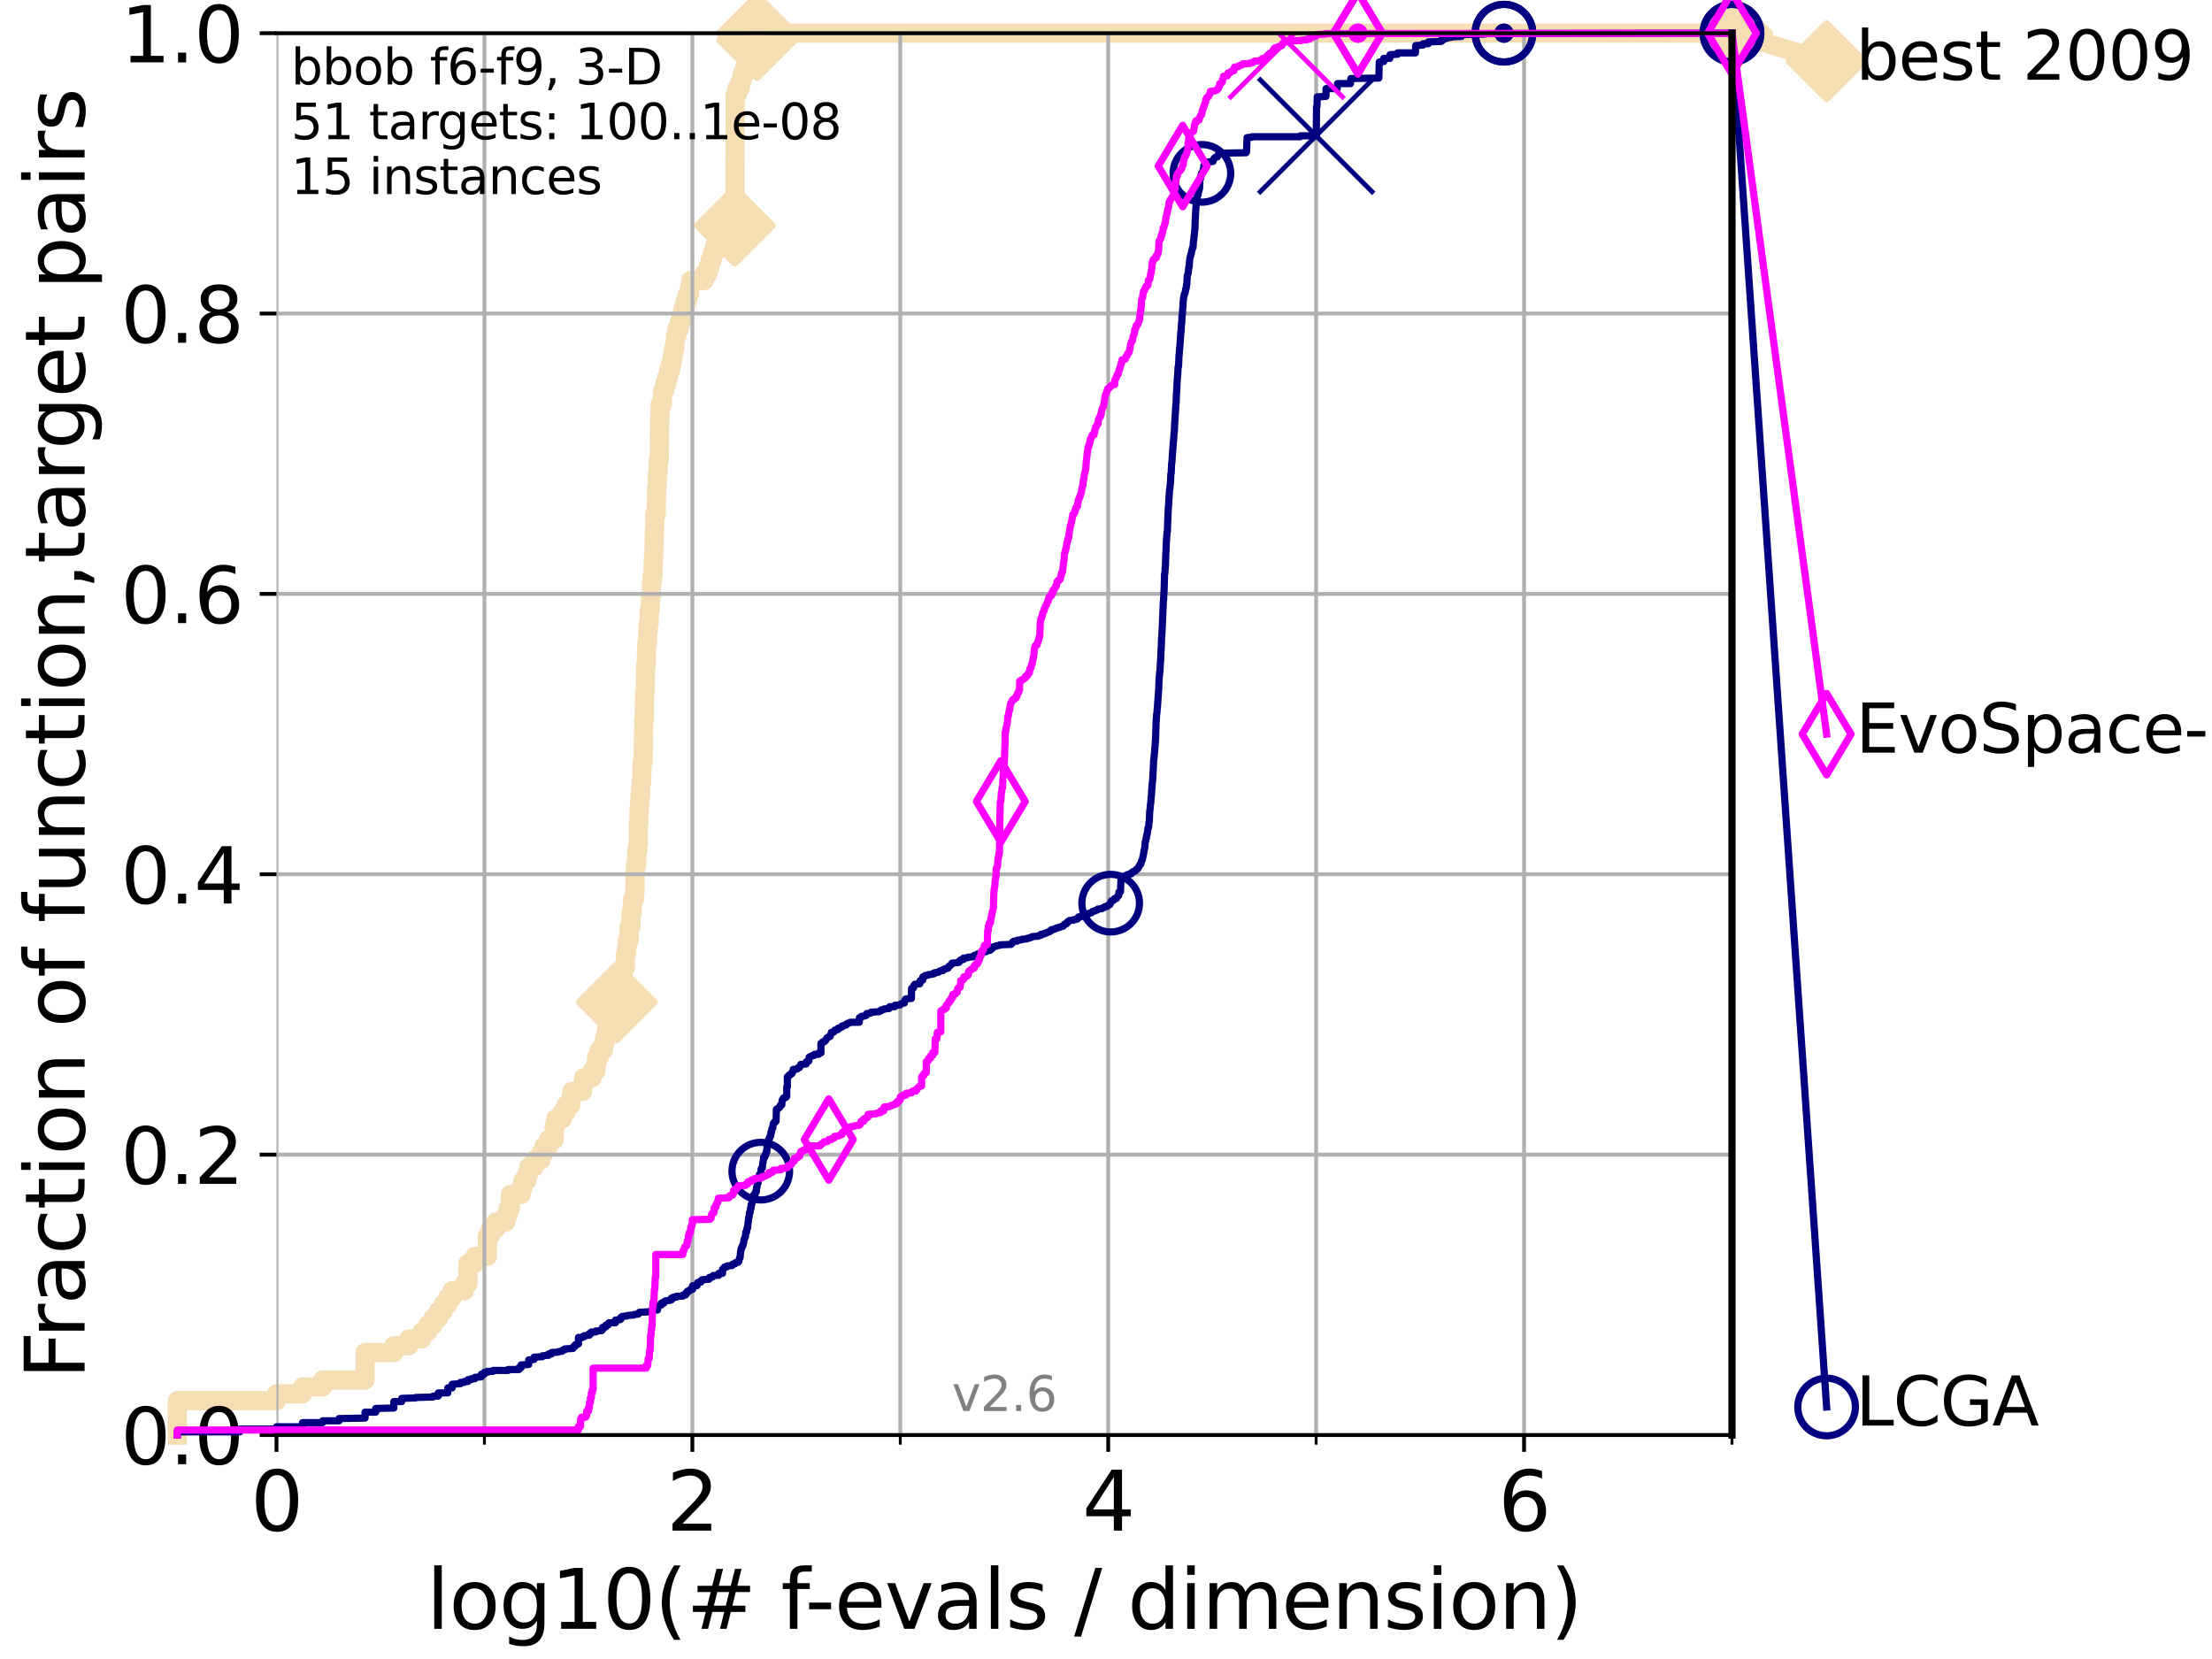 <?xml version="1.0" encoding="utf-8" standalone="no"?>
<!DOCTYPE svg PUBLIC "-//W3C//DTD SVG 1.1//EN"
  "http://www.w3.org/Graphics/SVG/1.1/DTD/svg11.dtd">
<svg xmlns:xlink="http://www.w3.org/1999/xlink" width="460.8pt" height="345.6pt" viewBox="0 0 460.8 345.6" xmlns="http://www.w3.org/2000/svg" version="1.1">
 <defs>
  <style type="text/css">*{stroke-linejoin: round; stroke-linecap: butt}</style>
 </defs>
 <g id="figure_1">
  <g id="patch_1">
   <path d="M 0 345.6 
L 460.8 345.6 
L 460.8 0 
L 0 0 
z
" style="fill: #ffffff"/>
  </g>
  <g id="axes_1">
   <g id="patch_2">
    <path d="M 57.6 298.944 
L 360.806 298.944 
L 360.806 6.912 
L 57.6 6.912 
z
" style="fill: #ffffff"/>
   </g>
   <g id="line2d_1">
    <path d="M 36.933 298.944 
L 36.933 291.786 
L 57.6 291.786 
L 57.6 290.355 
L 63.012 290.355 
L 63.012 288.923 
L 67.209 288.923 
L 67.209 287.492 
L 76.051 287.492 
L 76.051 281.766 
L 82.042 281.766 
L 82.042 280.334 
L 85.184 280.334 
L 85.184 278.903 
L 87.876 278.903 
L 87.876 277.471 
L 89.09 277.471 
L 89.09 276.04 
L 90.231 276.04 
L 90.231 274.608 
L 91.306 274.608 
L 91.306 273.176 
L 92.323 273.176 
L 92.323 271.745 
L 93.288 271.745 
L 93.288 270.313 
L 94.206 270.313 
L 94.206 268.882 
L 96.718 268.882 
L 96.718 267.45 
L 97.485 267.45 
L 97.485 263.156 
L 98.933 263.156 
L 98.933 261.724 
L 101.532 261.724 
L 101.532 257.43 
L 102.129 257.43 
L 102.129 255.998 
L 103.27 255.998 
L 103.27 254.567 
L 105.362 254.567 
L 105.362 253.135 
L 105.851 253.135 
L 105.851 251.704 
L 106.327 251.704 
L 106.327 248.84 
L 108.543 248.84 
L 108.543 247.409 
L 108.956 247.409 
L 108.956 245.977 
L 109.757 245.977 
L 109.757 244.546 
L 110.145 244.546 
L 110.145 243.114 
L 111.262 243.114 
L 111.262 241.683 
L 112.657 241.683 
L 112.657 240.251 
L 113.317 240.251 
L 113.317 238.82 
L 114.265 238.82 
L 114.265 237.388 
L 115.46 237.388 
L 115.46 234.525 
L 115.747 234.525 
L 115.747 233.094 
L 117.121 233.094 
L 117.121 231.662 
L 117.9 231.662 
L 117.9 230.231 
L 118.89 230.231 
L 118.89 228.799 
L 119.129 228.799 
L 119.129 227.368 
L 121.372 227.368 
L 121.372 225.936 
L 121.582 225.936 
L 121.582 224.504 
L 123.375 224.504 
L 123.375 223.073 
L 124.12 223.073 
L 124.12 221.641 
L 124.302 221.641 
L 124.302 220.21 
L 124.837 220.21 
L 124.837 218.778 
L 125.696 218.778 
L 125.696 217.347 
L 126.029 217.347 
L 126.029 215.915 
L 126.356 215.915 
L 126.356 214.484 
L 126.517 214.484 
L 126.517 213.052 
L 127.761 213.052 
L 127.761 211.621 
L 128.06 211.621 
L 128.06 210.189 
L 128.208 210.189 
L 128.208 208.758 
L 128.499 208.758 
L 128.499 207.326 
L 128.786 207.326 
L 128.786 205.895 
L 129.348 205.895 
L 129.348 204.463 
L 129.623 204.463 
L 129.623 203.032 
L 129.759 203.032 
L 129.759 201.6 
L 130.292 201.6 
L 130.292 198.737 
L 130.553 198.737 
L 130.553 197.305 
L 130.683 197.305 
L 130.683 195.874 
L 131.065 195.874 
L 131.065 193.011 
L 131.44 193.011 
L 131.44 190.148 
L 131.686 190.148 
L 131.686 188.716 
L 131.808 188.716 
L 131.808 187.285 
L 132.169 187.285 
L 132.169 185.853 
L 132.287 185.853 
L 132.287 181.559 
L 132.405 181.559 
L 132.405 180.127 
L 132.639 180.127 
L 132.639 177.264 
L 132.87 177.264 
L 132.87 175.832 
L 132.984 175.832 
L 132.984 171.538 
L 133.098 171.538 
L 133.098 168.675 
L 133.211 168.675 
L 133.211 167.243 
L 133.323 167.243 
L 133.323 165.812 
L 133.435 165.812 
L 133.546 162.949 
L 133.656 162.949 
L 133.766 158.654 
L 133.983 158.654 
L 134.091 150.065 
L 134.198 150.065 
L 134.305 144.339 
L 134.411 144.339 
L 134.516 138.613 
L 134.621 138.613 
L 134.725 134.318 
L 134.829 134.318 
L 134.932 131.455 
L 135.034 131.455 
L 135.034 130.024 
L 135.238 130.024 
L 135.238 127.16 
L 135.439 127.16 
L 135.539 124.297 
L 135.638 124.297 
L 135.737 121.434 
L 135.835 121.434 
L 135.835 120.003 
L 136.03 120.003 
L 136.127 115.708 
L 136.223 115.708 
L 136.319 109.982 
L 136.414 109.982 
L 136.414 107.119 
L 136.697 107.119 
L 136.79 101.393 
L 136.883 101.393 
L 136.975 98.53 
L 137.067 98.53 
L 137.159 95.667 
L 137.341 95.667 
L 137.431 87.078 
L 137.521 87.078 
L 137.521 84.215 
L 137.963 84.215 
L 138.051 81.352 
L 138.481 81.352 
L 138.481 79.92 
L 138.902 79.92 
L 138.902 78.488 
L 139.314 78.488 
L 139.314 77.057 
L 139.717 77.057 
L 139.717 75.625 
L 140.033 75.625 
L 140.033 74.194 
L 140.266 74.194 
L 140.266 72.762 
L 140.574 72.762 
L 140.574 71.331 
L 140.725 71.331 
L 140.725 69.899 
L 141.025 69.899 
L 141.025 68.468 
L 141.538 68.468 
L 141.538 67.036 
L 141.897 67.036 
L 141.897 65.605 
L 142.318 65.605 
L 142.318 64.173 
L 142.73 64.173 
L 142.73 62.742 
L 143.199 62.742 
L 143.199 61.31 
L 143.657 61.31 
L 143.657 59.879 
L 143.85 59.879 
L 143.85 58.447 
L 146.695 58.447 
L 146.695 57.016 
L 147.503 57.016 
L 147.503 55.584 
L 147.92 55.584 
L 147.92 54.152 
L 148.378 54.152 
L 148.378 52.721 
L 148.874 52.721 
L 148.874 51.289 
L 152.434 51.289 
L 152.434 49.858 
L 152.676 49.858 
L 152.676 48.426 
L 153.072 48.426 
L 153.15 19.796 
L 153.536 19.796 
L 153.536 18.364 
L 154.212 18.364 
L 154.212 16.933 
L 154.578 16.933 
L 154.578 15.501 
L 155.113 15.501 
L 155.113 14.07 
L 155.803 14.07 
L 155.803 12.638 
L 156.239 12.638 
L 156.239 11.207 
L 156.858 11.207 
L 156.858 9.775 
L 157.332 9.775 
L 157.332 8.344 
L 157.703 8.344 
L 157.703 6.912 
L 360.806 6.912 
L 360.806 6.912 
" style="fill: none; stroke: #f5deb3; stroke-width: 4; stroke-linecap: square"/>
   </g>
   <g id="line2d_2">
    <defs>
     <path id="m6b05c96739" d="M 0 7.778 
L 7.778 0 
L 0 -7.778 
L -7.778 0 
z
" style="stroke: #f5deb3; stroke-width: 1.5; stroke-linejoin: miter"/>
    </defs>
    <g>
     <use xlink:href="#m6b05c96739" x="128.499" y="208.758" style="fill: #f5deb3; stroke: #f5deb3; stroke-width: 1.5; stroke-linejoin: miter"/>
     <use xlink:href="#m6b05c96739" x="153.072" y="46.995" style="fill: #f5deb3; stroke: #f5deb3; stroke-width: 1.5; stroke-linejoin: miter"/>
     <use xlink:href="#m6b05c96739" x="157.703" y="8.344" style="fill: #f5deb3; stroke: #f5deb3; stroke-width: 1.5; stroke-linejoin: miter"/>
     <use xlink:href="#m6b05c96739" x="157.703" y="6.912" style="fill: #f5deb3; stroke: #f5deb3; stroke-width: 1.5; stroke-linejoin: miter"/>
     <use xlink:href="#m6b05c96739" x="157.703" y="6.912" style="fill: #f5deb3; stroke: #f5deb3; stroke-width: 1.5; stroke-linejoin: miter"/>
     <use xlink:href="#m6b05c96739" x="360.806" y="6.912" style="fill: #f5deb3; stroke: #f5deb3; stroke-width: 1.5; stroke-linejoin: miter"/>
    </g>
   </g>
   <g id="line2d_3">
    <path style="fill: none; stroke: #f5deb3; stroke-width: 4; stroke-linecap: square"/>
    <g/>
   </g>
   <g id="line2d_4">
    <path d="M 360.806 6.912 
L 380.515 12.753 
" style="fill: none; stroke: #f5deb3; stroke-width: 4; stroke-linecap: square"/>
    <g>
     <use xlink:href="#m6b05c96739" x="360.806" y="6.912" style="fill: #f5deb3; stroke: #f5deb3; stroke-width: 1.5; stroke-linejoin: miter"/>
     <use xlink:href="#m6b05c96739" x="380.515" y="12.753" style="fill: #f5deb3; stroke: #f5deb3; stroke-width: 1.5; stroke-linejoin: miter"/>
    </g>
   </g>
   <g id="matplotlib.axis_1">
    <g id="xtick_1">
     <g id="line2d_5">
      <path d="M 57.6 298.944 
L 57.6 6.912 
" clip-path="url(#pe9eccfeadb)" style="fill: none; stroke: #b0b0b0; stroke-width: 0.8; stroke-linecap: square"/>
     </g>
     <g id="line2d_6">
      <defs>
       <path id="m55dfc70f1a" d="M 0 0 
L 0 3.5 
" style="stroke: #000000; stroke-width: 0.8"/>
      </defs>
      <g>
       <use xlink:href="#m55dfc70f1a" x="57.6" y="298.944" style="stroke: #000000; stroke-width: 0.8"/>
      </g>
     </g>
     <g id="text_1">
      <!-- 0 -->
      <g transform="translate(52.192 318.861)scale(0.17 -0.17)">
       <defs>
        <path id="DejaVuSans-30" d="M 2034 4250 
Q 1547 4250 1301 3770 
Q 1056 3291 1056 2328 
Q 1056 1369 1301 889 
Q 1547 409 2034 409 
Q 2525 409 2770 889 
Q 3016 1369 3016 2328 
Q 3016 3291 2770 3770 
Q 2525 4250 2034 4250 
z
M 2034 4750 
Q 2819 4750 3233 4129 
Q 3647 3509 3647 2328 
Q 3647 1150 3233 529 
Q 2819 -91 2034 -91 
Q 1250 -91 836 529 
Q 422 1150 422 2328 
Q 422 3509 836 4129 
Q 1250 4750 2034 4750 
z
" transform="scale(0.016)"/>
       </defs>
       <use xlink:href="#DejaVuSans-30"/>
      </g>
     </g>
    </g>
    <g id="xtick_2">
     <g id="line2d_7">
      <path d="M 144.23 298.944 
L 144.23 6.912 
" clip-path="url(#pe9eccfeadb)" style="fill: none; stroke: #b0b0b0; stroke-width: 0.8; stroke-linecap: square"/>
     </g>
     <g id="line2d_8">
      <g>
       <use xlink:href="#m55dfc70f1a" x="144.23" y="298.944" style="stroke: #000000; stroke-width: 0.8"/>
      </g>
     </g>
     <g id="text_2">
      <!-- 2 -->
      <g transform="translate(138.822 318.861)scale(0.17 -0.17)">
       <defs>
        <path id="DejaVuSans-32" d="M 1228 531 
L 3431 531 
L 3431 0 
L 469 0 
L 469 531 
Q 828 903 1448 1529 
Q 2069 2156 2228 2338 
Q 2531 2678 2651 2914 
Q 2772 3150 2772 3378 
Q 2772 3750 2511 3984 
Q 2250 4219 1831 4219 
Q 1534 4219 1204 4116 
Q 875 4013 500 3803 
L 500 4441 
Q 881 4594 1212 4672 
Q 1544 4750 1819 4750 
Q 2544 4750 2975 4387 
Q 3406 4025 3406 3419 
Q 3406 3131 3298 2873 
Q 3191 2616 2906 2266 
Q 2828 2175 2409 1742 
Q 1991 1309 1228 531 
z
" transform="scale(0.016)"/>
       </defs>
       <use xlink:href="#DejaVuSans-32"/>
      </g>
     </g>
    </g>
    <g id="xtick_3">
     <g id="line2d_9">
      <path d="M 230.861 298.944 
L 230.861 6.912 
" clip-path="url(#pe9eccfeadb)" style="fill: none; stroke: #b0b0b0; stroke-width: 0.8; stroke-linecap: square"/>
     </g>
     <g id="line2d_10">
      <g>
       <use xlink:href="#m55dfc70f1a" x="230.861" y="298.944" style="stroke: #000000; stroke-width: 0.8"/>
      </g>
     </g>
     <g id="text_3">
      <!-- 4 -->
      <g transform="translate(225.453 318.861)scale(0.17 -0.17)">
       <defs>
        <path id="DejaVuSans-34" d="M 2419 4116 
L 825 1625 
L 2419 1625 
L 2419 4116 
z
M 2253 4666 
L 3047 4666 
L 3047 1625 
L 3713 1625 
L 3713 1100 
L 3047 1100 
L 3047 0 
L 2419 0 
L 2419 1100 
L 313 1100 
L 313 1709 
L 2253 4666 
z
" transform="scale(0.016)"/>
       </defs>
       <use xlink:href="#DejaVuSans-34"/>
      </g>
     </g>
    </g>
    <g id="xtick_4">
     <g id="line2d_11">
      <path d="M 317.491 298.944 
L 317.491 6.912 
" clip-path="url(#pe9eccfeadb)" style="fill: none; stroke: #b0b0b0; stroke-width: 0.8; stroke-linecap: square"/>
     </g>
     <g id="line2d_12">
      <g>
       <use xlink:href="#m55dfc70f1a" x="317.491" y="298.944" style="stroke: #000000; stroke-width: 0.8"/>
      </g>
     </g>
     <g id="text_4">
      <!-- 6 -->
      <g transform="translate(312.083 318.861)scale(0.17 -0.17)">
       <defs>
        <path id="DejaVuSans-36" d="M 2113 2584 
Q 1688 2584 1439 2293 
Q 1191 2003 1191 1497 
Q 1191 994 1439 701 
Q 1688 409 2113 409 
Q 2538 409 2786 701 
Q 3034 994 3034 1497 
Q 3034 2003 2786 2293 
Q 2538 2584 2113 2584 
z
M 3366 4563 
L 3366 3988 
Q 3128 4100 2886 4159 
Q 2644 4219 2406 4219 
Q 1781 4219 1451 3797 
Q 1122 3375 1075 2522 
Q 1259 2794 1537 2939 
Q 1816 3084 2150 3084 
Q 2853 3084 3261 2657 
Q 3669 2231 3669 1497 
Q 3669 778 3244 343 
Q 2819 -91 2113 -91 
Q 1303 -91 875 529 
Q 447 1150 447 2328 
Q 447 3434 972 4092 
Q 1497 4750 2381 4750 
Q 2619 4750 2861 4703 
Q 3103 4656 3366 4563 
z
" transform="scale(0.016)"/>
       </defs>
       <use xlink:href="#DejaVuSans-36"/>
      </g>
     </g>
    </g>
    <g id="xtick_5">
     <g id="line2d_13">
      <path d="M 100.915 298.944 
L 100.915 6.912 
" clip-path="url(#pe9eccfeadb)" style="fill: none; stroke: #b0b0b0; stroke-width: 0.8; stroke-linecap: square"/>
     </g>
     <g id="line2d_14">
      <defs>
       <path id="m0480f34836" d="M 0 0 
L 0 2 
" style="stroke: #000000; stroke-width: 0.6"/>
      </defs>
      <g>
       <use xlink:href="#m0480f34836" x="100.915" y="298.944" style="stroke: #000000; stroke-width: 0.6"/>
      </g>
     </g>
    </g>
    <g id="xtick_6">
     <g id="line2d_15">
      <path d="M 187.546 298.944 
L 187.546 6.912 
" clip-path="url(#pe9eccfeadb)" style="fill: none; stroke: #b0b0b0; stroke-width: 0.8; stroke-linecap: square"/>
     </g>
     <g id="line2d_16">
      <g>
       <use xlink:href="#m0480f34836" x="187.546" y="298.944" style="stroke: #000000; stroke-width: 0.6"/>
      </g>
     </g>
    </g>
    <g id="xtick_7">
     <g id="line2d_17">
      <path d="M 274.176 298.944 
L 274.176 6.912 
" clip-path="url(#pe9eccfeadb)" style="fill: none; stroke: #b0b0b0; stroke-width: 0.8; stroke-linecap: square"/>
     </g>
     <g id="line2d_18">
      <g>
       <use xlink:href="#m0480f34836" x="274.176" y="298.944" style="stroke: #000000; stroke-width: 0.6"/>
      </g>
     </g>
    </g>
    <g id="xtick_8">
     <g id="line2d_19">
      <path d="M 360.806 298.944 
L 360.806 6.912 
" clip-path="url(#pe9eccfeadb)" style="fill: none; stroke: #b0b0b0; stroke-width: 0.8; stroke-linecap: square"/>
     </g>
     <g id="line2d_20">
      <g>
       <use xlink:href="#m0480f34836" x="360.806" y="298.944" style="stroke: #000000; stroke-width: 0.6"/>
      </g>
     </g>
    </g>
    <g id="text_5">
     <!-- log10(# f-evals / dimension) -->
     <g transform="translate(88.823 339.314)scale(0.17 -0.17)">
      <defs>
       <path id="DejaVuSans-6c" d="M 603 4863 
L 1178 4863 
L 1178 0 
L 603 0 
L 603 4863 
z
" transform="scale(0.016)"/>
       <path id="DejaVuSans-6f" d="M 1959 3097 
Q 1497 3097 1228 2736 
Q 959 2375 959 1747 
Q 959 1119 1226 758 
Q 1494 397 1959 397 
Q 2419 397 2687 759 
Q 2956 1122 2956 1747 
Q 2956 2369 2687 2733 
Q 2419 3097 1959 3097 
z
M 1959 3584 
Q 2709 3584 3137 3096 
Q 3566 2609 3566 1747 
Q 3566 888 3137 398 
Q 2709 -91 1959 -91 
Q 1206 -91 779 398 
Q 353 888 353 1747 
Q 353 2609 779 3096 
Q 1206 3584 1959 3584 
z
" transform="scale(0.016)"/>
       <path id="DejaVuSans-67" d="M 2906 1791 
Q 2906 2416 2648 2759 
Q 2391 3103 1925 3103 
Q 1463 3103 1205 2759 
Q 947 2416 947 1791 
Q 947 1169 1205 825 
Q 1463 481 1925 481 
Q 2391 481 2648 825 
Q 2906 1169 2906 1791 
z
M 3481 434 
Q 3481 -459 3084 -895 
Q 2688 -1331 1869 -1331 
Q 1566 -1331 1297 -1286 
Q 1028 -1241 775 -1147 
L 775 -588 
Q 1028 -725 1275 -790 
Q 1522 -856 1778 -856 
Q 2344 -856 2625 -561 
Q 2906 -266 2906 331 
L 2906 616 
Q 2728 306 2450 153 
Q 2172 0 1784 0 
Q 1141 0 747 490 
Q 353 981 353 1791 
Q 353 2603 747 3093 
Q 1141 3584 1784 3584 
Q 2172 3584 2450 3431 
Q 2728 3278 2906 2969 
L 2906 3500 
L 3481 3500 
L 3481 434 
z
" transform="scale(0.016)"/>
       <path id="DejaVuSans-31" d="M 794 531 
L 1825 531 
L 1825 4091 
L 703 3866 
L 703 4441 
L 1819 4666 
L 2450 4666 
L 2450 531 
L 3481 531 
L 3481 0 
L 794 0 
L 794 531 
z
" transform="scale(0.016)"/>
       <path id="DejaVuSans-28" d="M 1984 4856 
Q 1566 4138 1362 3434 
Q 1159 2731 1159 2009 
Q 1159 1288 1364 580 
Q 1569 -128 1984 -844 
L 1484 -844 
Q 1016 -109 783 600 
Q 550 1309 550 2009 
Q 550 2706 781 3412 
Q 1013 4119 1484 4856 
L 1984 4856 
z
" transform="scale(0.016)"/>
       <path id="DejaVuSans-23" d="M 3272 2816 
L 2363 2816 
L 2100 1772 
L 3016 1772 
L 3272 2816 
z
M 2803 4594 
L 2478 3297 
L 3391 3297 
L 3719 4594 
L 4219 4594 
L 3897 3297 
L 4872 3297 
L 4872 2816 
L 3775 2816 
L 3519 1772 
L 4513 1772 
L 4513 1294 
L 3397 1294 
L 3072 0 
L 2572 0 
L 2894 1294 
L 1978 1294 
L 1656 0 
L 1153 0 
L 1478 1294 
L 494 1294 
L 494 1772 
L 1594 1772 
L 1856 2816 
L 850 2816 
L 850 3297 
L 1978 3297 
L 2297 4594 
L 2803 4594 
z
" transform="scale(0.016)"/>
       <path id="DejaVuSans-20" transform="scale(0.016)"/>
       <path id="DejaVuSans-66" d="M 2375 4863 
L 2375 4384 
L 1825 4384 
Q 1516 4384 1395 4259 
Q 1275 4134 1275 3809 
L 1275 3500 
L 2222 3500 
L 2222 3053 
L 1275 3053 
L 1275 0 
L 697 0 
L 697 3053 
L 147 3053 
L 147 3500 
L 697 3500 
L 697 3744 
Q 697 4328 969 4595 
Q 1241 4863 1831 4863 
L 2375 4863 
z
" transform="scale(0.016)"/>
       <path id="DejaVuSans-2d" d="M 313 2009 
L 1997 2009 
L 1997 1497 
L 313 1497 
L 313 2009 
z
" transform="scale(0.016)"/>
       <path id="DejaVuSans-65" d="M 3597 1894 
L 3597 1613 
L 953 1613 
Q 991 1019 1311 708 
Q 1631 397 2203 397 
Q 2534 397 2845 478 
Q 3156 559 3463 722 
L 3463 178 
Q 3153 47 2828 -22 
Q 2503 -91 2169 -91 
Q 1331 -91 842 396 
Q 353 884 353 1716 
Q 353 2575 817 3079 
Q 1281 3584 2069 3584 
Q 2775 3584 3186 3129 
Q 3597 2675 3597 1894 
z
M 3022 2063 
Q 3016 2534 2758 2815 
Q 2500 3097 2075 3097 
Q 1594 3097 1305 2825 
Q 1016 2553 972 2059 
L 3022 2063 
z
" transform="scale(0.016)"/>
       <path id="DejaVuSans-76" d="M 191 3500 
L 800 3500 
L 1894 563 
L 2988 3500 
L 3597 3500 
L 2284 0 
L 1503 0 
L 191 3500 
z
" transform="scale(0.016)"/>
       <path id="DejaVuSans-61" d="M 2194 1759 
Q 1497 1759 1228 1600 
Q 959 1441 959 1056 
Q 959 750 1161 570 
Q 1363 391 1709 391 
Q 2188 391 2477 730 
Q 2766 1069 2766 1631 
L 2766 1759 
L 2194 1759 
z
M 3341 1997 
L 3341 0 
L 2766 0 
L 2766 531 
Q 2569 213 2275 61 
Q 1981 -91 1556 -91 
Q 1019 -91 701 211 
Q 384 513 384 1019 
Q 384 1609 779 1909 
Q 1175 2209 1959 2209 
L 2766 2209 
L 2766 2266 
Q 2766 2663 2505 2880 
Q 2244 3097 1772 3097 
Q 1472 3097 1187 3025 
Q 903 2953 641 2809 
L 641 3341 
Q 956 3463 1253 3523 
Q 1550 3584 1831 3584 
Q 2591 3584 2966 3190 
Q 3341 2797 3341 1997 
z
" transform="scale(0.016)"/>
       <path id="DejaVuSans-73" d="M 2834 3397 
L 2834 2853 
Q 2591 2978 2328 3040 
Q 2066 3103 1784 3103 
Q 1356 3103 1142 2972 
Q 928 2841 928 2578 
Q 928 2378 1081 2264 
Q 1234 2150 1697 2047 
L 1894 2003 
Q 2506 1872 2764 1633 
Q 3022 1394 3022 966 
Q 3022 478 2636 193 
Q 2250 -91 1575 -91 
Q 1294 -91 989 -36 
Q 684 19 347 128 
L 347 722 
Q 666 556 975 473 
Q 1284 391 1588 391 
Q 1994 391 2212 530 
Q 2431 669 2431 922 
Q 2431 1156 2273 1281 
Q 2116 1406 1581 1522 
L 1381 1569 
Q 847 1681 609 1914 
Q 372 2147 372 2553 
Q 372 3047 722 3315 
Q 1072 3584 1716 3584 
Q 2034 3584 2315 3537 
Q 2597 3491 2834 3397 
z
" transform="scale(0.016)"/>
       <path id="DejaVuSans-2f" d="M 1625 4666 
L 2156 4666 
L 531 -594 
L 0 -594 
L 1625 4666 
z
" transform="scale(0.016)"/>
       <path id="DejaVuSans-64" d="M 2906 2969 
L 2906 4863 
L 3481 4863 
L 3481 0 
L 2906 0 
L 2906 525 
Q 2725 213 2448 61 
Q 2172 -91 1784 -91 
Q 1150 -91 751 415 
Q 353 922 353 1747 
Q 353 2572 751 3078 
Q 1150 3584 1784 3584 
Q 2172 3584 2448 3432 
Q 2725 3281 2906 2969 
z
M 947 1747 
Q 947 1113 1208 752 
Q 1469 391 1925 391 
Q 2381 391 2643 752 
Q 2906 1113 2906 1747 
Q 2906 2381 2643 2742 
Q 2381 3103 1925 3103 
Q 1469 3103 1208 2742 
Q 947 2381 947 1747 
z
" transform="scale(0.016)"/>
       <path id="DejaVuSans-69" d="M 603 3500 
L 1178 3500 
L 1178 0 
L 603 0 
L 603 3500 
z
M 603 4863 
L 1178 4863 
L 1178 4134 
L 603 4134 
L 603 4863 
z
" transform="scale(0.016)"/>
       <path id="DejaVuSans-6d" d="M 3328 2828 
Q 3544 3216 3844 3400 
Q 4144 3584 4550 3584 
Q 5097 3584 5394 3201 
Q 5691 2819 5691 2113 
L 5691 0 
L 5113 0 
L 5113 2094 
Q 5113 2597 4934 2840 
Q 4756 3084 4391 3084 
Q 3944 3084 3684 2787 
Q 3425 2491 3425 1978 
L 3425 0 
L 2847 0 
L 2847 2094 
Q 2847 2600 2669 2842 
Q 2491 3084 2119 3084 
Q 1678 3084 1418 2786 
Q 1159 2488 1159 1978 
L 1159 0 
L 581 0 
L 581 3500 
L 1159 3500 
L 1159 2956 
Q 1356 3278 1631 3431 
Q 1906 3584 2284 3584 
Q 2666 3584 2933 3390 
Q 3200 3197 3328 2828 
z
" transform="scale(0.016)"/>
       <path id="DejaVuSans-6e" d="M 3513 2113 
L 3513 0 
L 2938 0 
L 2938 2094 
Q 2938 2591 2744 2837 
Q 2550 3084 2163 3084 
Q 1697 3084 1428 2787 
Q 1159 2491 1159 1978 
L 1159 0 
L 581 0 
L 581 3500 
L 1159 3500 
L 1159 2956 
Q 1366 3272 1645 3428 
Q 1925 3584 2291 3584 
Q 2894 3584 3203 3211 
Q 3513 2838 3513 2113 
z
" transform="scale(0.016)"/>
       <path id="DejaVuSans-29" d="M 513 4856 
L 1013 4856 
Q 1481 4119 1714 3412 
Q 1947 2706 1947 2009 
Q 1947 1309 1714 600 
Q 1481 -109 1013 -844 
L 513 -844 
Q 928 -128 1133 580 
Q 1338 1288 1338 2009 
Q 1338 2731 1133 3434 
Q 928 4138 513 4856 
z
" transform="scale(0.016)"/>
      </defs>
      <use xlink:href="#DejaVuSans-6c"/>
      <use xlink:href="#DejaVuSans-6f" x="27.783"/>
      <use xlink:href="#DejaVuSans-67" x="88.965"/>
      <use xlink:href="#DejaVuSans-31" x="152.441"/>
      <use xlink:href="#DejaVuSans-30" x="216.064"/>
      <use xlink:href="#DejaVuSans-28" x="279.688"/>
      <use xlink:href="#DejaVuSans-23" x="318.701"/>
      <use xlink:href="#DejaVuSans-20" x="402.49"/>
      <use xlink:href="#DejaVuSans-66" x="434.277"/>
      <use xlink:href="#DejaVuSans-2d" x="463.982"/>
      <use xlink:href="#DejaVuSans-65" x="500.066"/>
      <use xlink:href="#DejaVuSans-76" x="561.59"/>
      <use xlink:href="#DejaVuSans-61" x="620.77"/>
      <use xlink:href="#DejaVuSans-6c" x="682.049"/>
      <use xlink:href="#DejaVuSans-73" x="709.832"/>
      <use xlink:href="#DejaVuSans-20" x="761.932"/>
      <use xlink:href="#DejaVuSans-2f" x="793.719"/>
      <use xlink:href="#DejaVuSans-20" x="827.41"/>
      <use xlink:href="#DejaVuSans-64" x="859.197"/>
      <use xlink:href="#DejaVuSans-69" x="922.674"/>
      <use xlink:href="#DejaVuSans-6d" x="950.457"/>
      <use xlink:href="#DejaVuSans-65" x="1047.869"/>
      <use xlink:href="#DejaVuSans-6e" x="1109.393"/>
      <use xlink:href="#DejaVuSans-73" x="1172.771"/>
      <use xlink:href="#DejaVuSans-69" x="1224.871"/>
      <use xlink:href="#DejaVuSans-6f" x="1252.654"/>
      <use xlink:href="#DejaVuSans-6e" x="1313.836"/>
      <use xlink:href="#DejaVuSans-29" x="1377.215"/>
     </g>
    </g>
   </g>
   <g id="matplotlib.axis_2">
    <g id="ytick_1">
     <g id="line2d_21">
      <path d="M 57.6 298.944 
L 360.806 298.944 
" clip-path="url(#pe9eccfeadb)" style="fill: none; stroke: #b0b0b0; stroke-width: 0.8; stroke-linecap: square"/>
     </g>
     <g id="line2d_22">
      <defs>
       <path id="m40348407fc" d="M 0 0 
L -3.5 0 
" style="stroke: #000000; stroke-width: 0.8"/>
      </defs>
      <g>
       <use xlink:href="#m40348407fc" x="57.6" y="298.944" style="stroke: #000000; stroke-width: 0.8"/>
      </g>
     </g>
     <g id="text_6">
      <!-- 0.0 -->
      <g transform="translate(25.155 305.023)scale(0.16 -0.16)">
       <defs>
        <path id="DejaVuSans-2e" d="M 684 794 
L 1344 794 
L 1344 0 
L 684 0 
L 684 794 
z
" transform="scale(0.016)"/>
       </defs>
       <use xlink:href="#DejaVuSans-30"/>
       <use xlink:href="#DejaVuSans-2e" x="63.623"/>
       <use xlink:href="#DejaVuSans-30" x="95.41"/>
      </g>
     </g>
    </g>
    <g id="ytick_2">
     <g id="line2d_23">
      <path d="M 57.6 240.538 
L 360.806 240.538 
" clip-path="url(#pe9eccfeadb)" style="fill: none; stroke: #b0b0b0; stroke-width: 0.8; stroke-linecap: square"/>
     </g>
     <g id="line2d_24">
      <g>
       <use xlink:href="#m40348407fc" x="57.6" y="240.538" style="stroke: #000000; stroke-width: 0.8"/>
      </g>
     </g>
     <g id="text_7">
      <!-- 0.2 -->
      <g transform="translate(25.155 246.616)scale(0.16 -0.16)">
       <use xlink:href="#DejaVuSans-30"/>
       <use xlink:href="#DejaVuSans-2e" x="63.623"/>
       <use xlink:href="#DejaVuSans-32" x="95.41"/>
      </g>
     </g>
    </g>
    <g id="ytick_3">
     <g id="line2d_25">
      <path d="M 57.6 182.131 
L 360.806 182.131 
" clip-path="url(#pe9eccfeadb)" style="fill: none; stroke: #b0b0b0; stroke-width: 0.8; stroke-linecap: square"/>
     </g>
     <g id="line2d_26">
      <g>
       <use xlink:href="#m40348407fc" x="57.6" y="182.131" style="stroke: #000000; stroke-width: 0.8"/>
      </g>
     </g>
     <g id="text_8">
      <!-- 0.4 -->
      <g transform="translate(25.155 188.21)scale(0.16 -0.16)">
       <use xlink:href="#DejaVuSans-30"/>
       <use xlink:href="#DejaVuSans-2e" x="63.623"/>
       <use xlink:href="#DejaVuSans-34" x="95.41"/>
      </g>
     </g>
    </g>
    <g id="ytick_4">
     <g id="line2d_27">
      <path d="M 57.6 123.725 
L 360.806 123.725 
" clip-path="url(#pe9eccfeadb)" style="fill: none; stroke: #b0b0b0; stroke-width: 0.8; stroke-linecap: square"/>
     </g>
     <g id="line2d_28">
      <g>
       <use xlink:href="#m40348407fc" x="57.6" y="123.725" style="stroke: #000000; stroke-width: 0.8"/>
      </g>
     </g>
     <g id="text_9">
      <!-- 0.6 -->
      <g transform="translate(25.155 129.804)scale(0.16 -0.16)">
       <use xlink:href="#DejaVuSans-30"/>
       <use xlink:href="#DejaVuSans-2e" x="63.623"/>
       <use xlink:href="#DejaVuSans-36" x="95.41"/>
      </g>
     </g>
    </g>
    <g id="ytick_5">
     <g id="line2d_29">
      <path d="M 57.6 65.318 
L 360.806 65.318 
" clip-path="url(#pe9eccfeadb)" style="fill: none; stroke: #b0b0b0; stroke-width: 0.8; stroke-linecap: square"/>
     </g>
     <g id="line2d_30">
      <g>
       <use xlink:href="#m40348407fc" x="57.6" y="65.318" style="stroke: #000000; stroke-width: 0.8"/>
      </g>
     </g>
     <g id="text_10">
      <!-- 0.8 -->
      <g transform="translate(25.155 71.397)scale(0.16 -0.16)">
       <defs>
        <path id="DejaVuSans-38" d="M 2034 2216 
Q 1584 2216 1326 1975 
Q 1069 1734 1069 1313 
Q 1069 891 1326 650 
Q 1584 409 2034 409 
Q 2484 409 2743 651 
Q 3003 894 3003 1313 
Q 3003 1734 2745 1975 
Q 2488 2216 2034 2216 
z
M 1403 2484 
Q 997 2584 770 2862 
Q 544 3141 544 3541 
Q 544 4100 942 4425 
Q 1341 4750 2034 4750 
Q 2731 4750 3128 4425 
Q 3525 4100 3525 3541 
Q 3525 3141 3298 2862 
Q 3072 2584 2669 2484 
Q 3125 2378 3379 2068 
Q 3634 1759 3634 1313 
Q 3634 634 3220 271 
Q 2806 -91 2034 -91 
Q 1263 -91 848 271 
Q 434 634 434 1313 
Q 434 1759 690 2068 
Q 947 2378 1403 2484 
z
M 1172 3481 
Q 1172 3119 1398 2916 
Q 1625 2713 2034 2713 
Q 2441 2713 2670 2916 
Q 2900 3119 2900 3481 
Q 2900 3844 2670 4047 
Q 2441 4250 2034 4250 
Q 1625 4250 1398 4047 
Q 1172 3844 1172 3481 
z
" transform="scale(0.016)"/>
       </defs>
       <use xlink:href="#DejaVuSans-30"/>
       <use xlink:href="#DejaVuSans-2e" x="63.623"/>
       <use xlink:href="#DejaVuSans-38" x="95.41"/>
      </g>
     </g>
    </g>
    <g id="ytick_6">
     <g id="line2d_31">
      <path d="M 57.6 6.912 
L 360.806 6.912 
" clip-path="url(#pe9eccfeadb)" style="fill: none; stroke: #b0b0b0; stroke-width: 0.8; stroke-linecap: square"/>
     </g>
     <g id="line2d_32">
      <g>
       <use xlink:href="#m40348407fc" x="57.6" y="6.912" style="stroke: #000000; stroke-width: 0.8"/>
      </g>
     </g>
     <g id="text_11">
      <!-- 1.0 -->
      <g transform="translate(25.155 12.991)scale(0.16 -0.16)">
       <use xlink:href="#DejaVuSans-31"/>
       <use xlink:href="#DejaVuSans-2e" x="63.623"/>
       <use xlink:href="#DejaVuSans-30" x="95.41"/>
      </g>
     </g>
    </g>
    <g id="text_12">
     <!-- Fraction of function,target pairs -->
     <g transform="translate(17.62 287.313)rotate(-90)scale(0.17 -0.17)">
      <defs>
       <path id="DejaVuSans-46" d="M 628 4666 
L 3309 4666 
L 3309 4134 
L 1259 4134 
L 1259 2759 
L 3109 2759 
L 3109 2228 
L 1259 2228 
L 1259 0 
L 628 0 
L 628 4666 
z
" transform="scale(0.016)"/>
       <path id="DejaVuSans-72" d="M 2631 2963 
Q 2534 3019 2420 3045 
Q 2306 3072 2169 3072 
Q 1681 3072 1420 2755 
Q 1159 2438 1159 1844 
L 1159 0 
L 581 0 
L 581 3500 
L 1159 3500 
L 1159 2956 
Q 1341 3275 1631 3429 
Q 1922 3584 2338 3584 
Q 2397 3584 2469 3576 
Q 2541 3569 2628 3553 
L 2631 2963 
z
" transform="scale(0.016)"/>
       <path id="DejaVuSans-63" d="M 3122 3366 
L 3122 2828 
Q 2878 2963 2633 3030 
Q 2388 3097 2138 3097 
Q 1578 3097 1268 2742 
Q 959 2388 959 1747 
Q 959 1106 1268 751 
Q 1578 397 2138 397 
Q 2388 397 2633 464 
Q 2878 531 3122 666 
L 3122 134 
Q 2881 22 2623 -34 
Q 2366 -91 2075 -91 
Q 1284 -91 818 406 
Q 353 903 353 1747 
Q 353 2603 823 3093 
Q 1294 3584 2113 3584 
Q 2378 3584 2631 3529 
Q 2884 3475 3122 3366 
z
" transform="scale(0.016)"/>
       <path id="DejaVuSans-74" d="M 1172 4494 
L 1172 3500 
L 2356 3500 
L 2356 3053 
L 1172 3053 
L 1172 1153 
Q 1172 725 1289 603 
Q 1406 481 1766 481 
L 2356 481 
L 2356 0 
L 1766 0 
Q 1100 0 847 248 
Q 594 497 594 1153 
L 594 3053 
L 172 3053 
L 172 3500 
L 594 3500 
L 594 4494 
L 1172 4494 
z
" transform="scale(0.016)"/>
       <path id="DejaVuSans-75" d="M 544 1381 
L 544 3500 
L 1119 3500 
L 1119 1403 
Q 1119 906 1312 657 
Q 1506 409 1894 409 
Q 2359 409 2629 706 
Q 2900 1003 2900 1516 
L 2900 3500 
L 3475 3500 
L 3475 0 
L 2900 0 
L 2900 538 
Q 2691 219 2414 64 
Q 2138 -91 1772 -91 
Q 1169 -91 856 284 
Q 544 659 544 1381 
z
M 1991 3584 
L 1991 3584 
z
" transform="scale(0.016)"/>
       <path id="DejaVuSans-2c" d="M 750 794 
L 1409 794 
L 1409 256 
L 897 -744 
L 494 -744 
L 750 256 
L 750 794 
z
" transform="scale(0.016)"/>
       <path id="DejaVuSans-70" d="M 1159 525 
L 1159 -1331 
L 581 -1331 
L 581 3500 
L 1159 3500 
L 1159 2969 
Q 1341 3281 1617 3432 
Q 1894 3584 2278 3584 
Q 2916 3584 3314 3078 
Q 3713 2572 3713 1747 
Q 3713 922 3314 415 
Q 2916 -91 2278 -91 
Q 1894 -91 1617 61 
Q 1341 213 1159 525 
z
M 3116 1747 
Q 3116 2381 2855 2742 
Q 2594 3103 2138 3103 
Q 1681 3103 1420 2742 
Q 1159 2381 1159 1747 
Q 1159 1113 1420 752 
Q 1681 391 2138 391 
Q 2594 391 2855 752 
Q 3116 1113 3116 1747 
z
" transform="scale(0.016)"/>
      </defs>
      <use xlink:href="#DejaVuSans-46"/>
      <use xlink:href="#DejaVuSans-72" x="50.27"/>
      <use xlink:href="#DejaVuSans-61" x="91.383"/>
      <use xlink:href="#DejaVuSans-63" x="152.662"/>
      <use xlink:href="#DejaVuSans-74" x="207.643"/>
      <use xlink:href="#DejaVuSans-69" x="246.852"/>
      <use xlink:href="#DejaVuSans-6f" x="274.635"/>
      <use xlink:href="#DejaVuSans-6e" x="335.816"/>
      <use xlink:href="#DejaVuSans-20" x="399.195"/>
      <use xlink:href="#DejaVuSans-6f" x="430.982"/>
      <use xlink:href="#DejaVuSans-66" x="492.164"/>
      <use xlink:href="#DejaVuSans-20" x="527.369"/>
      <use xlink:href="#DejaVuSans-66" x="559.156"/>
      <use xlink:href="#DejaVuSans-75" x="594.361"/>
      <use xlink:href="#DejaVuSans-6e" x="657.74"/>
      <use xlink:href="#DejaVuSans-63" x="721.119"/>
      <use xlink:href="#DejaVuSans-74" x="776.1"/>
      <use xlink:href="#DejaVuSans-69" x="815.309"/>
      <use xlink:href="#DejaVuSans-6f" x="843.092"/>
      <use xlink:href="#DejaVuSans-6e" x="904.273"/>
      <use xlink:href="#DejaVuSans-2c" x="967.652"/>
      <use xlink:href="#DejaVuSans-74" x="999.439"/>
      <use xlink:href="#DejaVuSans-61" x="1038.648"/>
      <use xlink:href="#DejaVuSans-72" x="1099.928"/>
      <use xlink:href="#DejaVuSans-67" x="1139.291"/>
      <use xlink:href="#DejaVuSans-65" x="1202.768"/>
      <use xlink:href="#DejaVuSans-74" x="1264.291"/>
      <use xlink:href="#DejaVuSans-20" x="1303.5"/>
      <use xlink:href="#DejaVuSans-70" x="1335.287"/>
      <use xlink:href="#DejaVuSans-61" x="1398.764"/>
      <use xlink:href="#DejaVuSans-69" x="1460.043"/>
      <use xlink:href="#DejaVuSans-72" x="1487.826"/>
      <use xlink:href="#DejaVuSans-73" x="1528.939"/>
     </g>
    </g>
   </g>
   <g id="line2d_33">
    <defs>
     <path id="m45c891ff2e" d="M 0 1.5 
C 0.398 1.5 0.779 1.342 1.061 1.061 
C 1.342 0.779 1.5 0.398 1.5 0 
C 1.5 -0.398 1.342 -0.779 1.061 -1.061 
C 0.779 -1.342 0.398 -1.5 0 -1.5 
C -0.398 -1.5 -0.779 -1.342 -1.061 -1.061 
C -1.342 -0.779 -1.5 -0.398 -1.5 0 
C -1.5 0.398 -1.342 0.779 -1.061 1.061 
C -0.779 1.342 -0.398 1.5 0 1.5 
z
" style="stroke: #f5deb3"/>
    </defs>
    <g>
     <use xlink:href="#m45c891ff2e" x="157.703" y="6.912" style="fill: #f5deb3; stroke: #f5deb3"/>
     <use xlink:href="#m45c891ff2e" x="157.703" y="6.912" style="fill: #f5deb3; stroke: #f5deb3"/>
    </g>
   </g>
   <g id="line2d_34">
    <defs>
     <path id="mbe3ce4d407" d="M 0 1.5 
C 0.398 1.5 0.779 1.342 1.061 1.061 
C 1.342 0.779 1.5 0.398 1.5 0 
C 1.5 -0.398 1.342 -0.779 1.061 -1.061 
C 0.779 -1.342 0.398 -1.5 0 -1.5 
C -0.398 -1.5 -0.779 -1.342 -1.061 -1.061 
C -1.342 -0.779 -1.5 -0.398 -1.5 0 
C -1.5 0.398 -1.342 0.779 -1.061 1.061 
C -0.779 1.342 -0.398 1.5 0 1.5 
z
" style="stroke: #000080"/>
    </defs>
    <g>
     <use xlink:href="#mbe3ce4d407" x="313.299" y="6.912" style="fill: #000080; stroke: #000080"/>
     <use xlink:href="#mbe3ce4d407" x="313.299" y="6.912" style="fill: #000080; stroke: #000080"/>
    </g>
   </g>
   <g id="line2d_35">
    <path d="M 36.933 298.944 
L 36.933 298.276 
L 49.973 298.276 
L 49.973 297.703 
L 57.6 297.703 
L 57.6 297.226 
L 63.012 297.226 
L 63.012 296.367 
L 67.209 296.367 
L 67.209 295.986 
L 70.639 295.986 
L 70.639 295.508 
L 76.051 295.413 
L 76.051 294.172 
L 78.267 294.172 
L 78.267 293.409 
L 82.042 293.313 
L 82.042 291.977 
L 83.678 291.977 
L 83.678 291.309 
L 86.578 291.214 
L 86.578 291.118 
L 90.231 291.023 
L 90.231 290.832 
L 91.306 290.832 
L 91.306 290.164 
L 93.288 290.164 
L 93.288 289.114 
L 94.206 289.114 
L 94.206 288.351 
L 95.917 288.255 
L 95.917 287.969 
L 96.718 287.969 
L 96.718 287.778 
L 97.485 287.778 
L 97.485 287.396 
L 98.223 287.396 
L 98.223 287.205 
L 98.933 287.205 
L 98.933 286.919 
L 100.277 286.824 
L 100.277 286.251 
L 100.915 286.251 
L 100.915 285.869 
L 101.532 285.869 
L 101.532 285.678 
L 102.708 285.678 
L 102.708 285.488 
L 105.851 285.488 
L 105.851 285.297 
L 108.12 285.297 
L 108.12 284.915 
L 108.543 284.915 
L 108.543 284.342 
L 110.145 284.247 
L 110.145 283.293 
L 111.262 283.197 
L 111.262 282.72 
L 112.989 282.625 
L 112.989 282.434 
L 114.265 282.338 
L 114.265 282.052 
L 114.872 282.052 
L 114.872 281.766 
L 116.309 281.67 
L 116.309 281.575 
L 117.121 281.479 
L 117.121 281.288 
L 117.644 281.193 
L 117.644 281.002 
L 119.366 280.907 
L 119.366 280.62 
L 119.6 280.62 
L 119.6 280.43 
L 119.831 280.43 
L 119.831 280.143 
L 120.284 280.048 
L 120.284 279.952 
L 120.507 279.952 
L 120.507 278.616 
L 121.372 278.616 
L 121.372 278.425 
L 121.79 278.425 
L 121.79 278.235 
L 122.796 278.139 
L 122.796 277.757 
L 123.184 277.757 
L 123.184 277.471 
L 124.12 277.471 
L 124.12 277.28 
L 125.357 277.185 
L 125.357 276.994 
L 125.527 276.994 
L 125.527 276.517 
L 126.193 276.421 
L 126.193 276.04 
L 126.677 276.04 
L 126.677 275.753 
L 126.836 275.753 
L 126.836 275.562 
L 128.208 275.562 
L 128.208 274.99 
L 129.209 274.894 
L 129.209 274.799 
L 129.348 274.799 
L 129.348 274.417 
L 129.623 274.417 
L 129.623 274.226 
L 130.683 274.131 
L 130.683 274.035 
L 132.049 273.94 
L 132.049 273.845 
L 132.984 273.749 
L 132.984 273.558 
L 133.211 273.463 
L 133.211 273.367 
L 135.339 273.272 
L 135.339 273.176 
L 135.933 273.176 
L 135.933 272.89 
L 136.975 272.89 
L 137.067 272.031 
L 137.431 271.936 
L 137.431 271.84 
L 137.788 271.84 
L 137.788 271.459 
L 138.31 271.459 
L 138.31 271.172 
L 138.651 271.077 
L 138.651 270.981 
L 139.556 270.886 
L 139.556 270.791 
L 139.875 270.791 
L 139.875 270.409 
L 140.266 270.409 
L 140.266 270.218 
L 140.951 270.218 
L 140.951 270.027 
L 142.179 270.027 
L 142.179 269.836 
L 142.865 269.741 
L 142.865 269.359 
L 143.133 269.359 
L 143.199 268.977 
L 143.722 268.882 
L 143.786 268.596 
L 144.293 268.596 
L 144.293 267.832 
L 145.208 267.832 
L 145.267 267.355 
L 145.327 267.355 
L 145.327 267.164 
L 146.023 267.069 
L 146.023 266.782 
L 146.25 266.782 
L 146.25 266.591 
L 147.712 266.496 
L 147.764 266.114 
L 148.428 266.019 
L 148.528 265.733 
L 149.736 265.637 
L 149.736 265.255 
L 150.515 265.255 
L 150.515 264.396 
L 150.783 264.301 
L 150.783 264.11 
L 150.959 264.11 
L 150.959 263.919 
L 151.435 263.919 
L 151.435 263.728 
L 152.515 263.633 
L 152.596 263.347 
L 153.15 263.251 
L 153.15 263.06 
L 153.764 262.965 
L 153.764 262.869 
L 153.915 262.774 
L 153.99 262.297 
L 154.027 262.297 
L 154.064 262.011 
L 154.175 262.011 
L 154.286 260.674 
L 154.323 260.674 
L 154.359 260.197 
L 154.505 260.102 
L 154.578 259.625 
L 154.758 259.529 
L 154.865 258.957 
L 154.9 258.957 
L 155.007 258.193 
L 155.113 258.098 
L 155.218 257.621 
L 155.288 257.621 
L 155.357 256.666 
L 155.53 256.666 
L 155.599 255.903 
L 155.735 255.807 
L 155.837 254.662 
L 155.871 254.662 
L 155.972 253.612 
L 156.039 253.612 
L 156.139 252.562 
L 156.272 252.562 
L 156.338 251.704 
L 156.469 251.704 
L 156.469 250.94 
L 156.599 250.94 
L 156.697 250.272 
L 156.729 250.272 
L 156.825 249.509 
L 156.89 249.413 
L 156.921 249.031 
L 157.081 248.936 
L 157.081 248.84 
L 157.332 248.745 
L 157.395 248.268 
L 157.55 248.268 
L 157.611 247.314 
L 157.703 247.314 
L 157.795 246.55 
L 157.917 246.455 
L 157.977 245.596 
L 158.187 245.596 
L 158.217 244.641 
L 158.484 244.546 
L 158.542 243.592 
L 158.601 243.592 
L 158.601 243.401 
L 158.804 243.305 
L 158.891 242.255 
L 158.948 242.255 
L 159.034 241.492 
L 159.063 241.492 
L 159.063 241.11 
L 159.345 241.015 
L 159.345 240.633 
L 159.513 240.633 
L 159.596 239.965 
L 159.734 239.965 
L 159.844 238.247 
L 159.953 238.152 
L 160.062 237.579 
L 160.089 237.579 
L 160.169 237.197 
L 160.303 237.197 
L 160.41 236.625 
L 160.568 236.625 
L 160.595 235.861 
L 160.725 235.861 
L 160.804 235.098 
L 160.985 235.002 
L 161.062 234.143 
L 161.138 234.048 
L 161.138 233.953 
L 161.316 233.953 
L 161.316 233.762 
L 161.467 233.762 
L 161.467 233.571 
L 161.667 233.571 
L 161.741 231.09 
L 162.084 230.994 
L 162.133 230.803 
L 162.397 230.708 
L 162.397 230.612 
L 162.54 230.517 
L 162.563 230.231 
L 162.869 230.135 
L 162.938 229.181 
L 163.054 229.085 
L 163.054 228.99 
L 163.192 228.99 
L 163.237 228.704 
L 163.711 228.608 
L 163.8 228.417 
L 163.888 228.417 
L 163.888 226.413 
L 164.02 226.413 
L 164.02 224.314 
L 164.281 224.218 
L 164.389 223.932 
L 164.729 223.836 
L 164.771 223.646 
L 164.98 223.646 
L 165.084 223.264 
L 165.187 223.264 
L 165.228 222.787 
L 166.072 222.691 
L 166.15 222.5 
L 166.537 222.405 
L 166.614 222.119 
L 166.766 222.023 
L 166.804 221.737 
L 167.957 221.641 
L 167.993 221.164 
L 168.466 221.069 
L 168.569 220.21 
L 168.91 220.114 
L 168.91 220.019 
L 169.41 219.924 
L 169.41 219.828 
L 169.671 219.828 
L 169.671 219.637 
L 170.511 219.637 
L 170.573 219.351 
L 171.016 219.351 
L 171.016 217.347 
L 171.346 217.251 
L 171.346 217.061 
L 171.8 216.965 
L 171.872 216.774 
L 172.045 216.679 
L 172.13 216.392 
L 172.272 216.297 
L 172.272 216.202 
L 172.566 216.106 
L 172.566 216.011 
L 172.924 215.915 
L 173.033 215.534 
L 173.074 215.534 
L 173.182 215.056 
L 173.752 214.961 
L 173.856 214.77 
L 173.908 214.77 
L 173.908 214.579 
L 174.557 214.484 
L 174.594 214.197 
L 175.075 214.102 
L 175.075 214.007 
L 175.424 213.911 
L 175.424 213.72 
L 176.001 213.625 
L 176.001 213.529 
L 176.288 213.529 
L 176.288 213.339 
L 176.616 213.243 
L 176.616 213.148 
L 177.103 213.052 
L 177.103 212.957 
L 179.003 212.957 
L 179.022 212.002 
L 179.471 211.907 
L 179.471 211.716 
L 180.254 211.621 
L 180.254 211.525 
L 180.465 211.525 
L 180.556 211.144 
L 181.383 211.048 
L 181.435 210.857 
L 183.103 210.762 
L 183.103 210.666 
L 183.535 210.571 
L 183.574 210.38 
L 184.153 210.285 
L 184.153 210.189 
L 185.24 210.094 
L 185.325 209.712 
L 186.415 209.712 
L 186.415 209.426 
L 187.533 209.33 
L 187.533 209.235 
L 187.813 209.139 
L 187.813 209.044 
L 188.386 208.949 
L 188.493 208.376 
L 188.677 208.28 
L 188.677 208.09 
L 189.867 207.994 
L 189.9 205.895 
L 190.3 205.799 
L 190.354 205.322 
L 190.499 205.322 
L 190.579 205.036 
L 191.617 204.94 
L 191.708 204.272 
L 192.219 204.177 
L 192.238 203.509 
L 192.659 203.413 
L 192.711 203.222 
L 193.394 203.127 
L 193.394 203.032 
L 194.248 202.936 
L 194.248 202.841 
L 194.626 202.841 
L 194.626 202.65 
L 195.443 202.554 
L 195.443 202.459 
L 195.79 202.363 
L 195.79 202.268 
L 196.465 202.173 
L 196.469 201.982 
L 196.894 201.886 
L 196.894 201.791 
L 197.487 201.695 
L 197.568 201.505 
L 197.642 201.409 
L 197.642 201.314 
L 197.9 201.218 
L 197.9 201.123 
L 198.098 201.027 
L 198.191 200.837 
L 198.315 200.741 
L 198.315 200.646 
L 199.474 200.55 
L 199.474 200.455 
L 199.807 200.455 
L 199.911 200.168 
L 200.083 200.073 
L 200.083 199.978 
L 200.716 199.882 
L 200.716 199.596 
L 201.619 199.5 
L 201.619 199.405 
L 202.851 199.31 
L 202.942 199.023 
L 203.624 198.928 
L 203.624 198.737 
L 204.259 198.642 
L 204.259 198.546 
L 204.408 198.546 
L 204.408 198.355 
L 205.431 198.26 
L 205.53 198.069 
L 206.244 197.973 
L 206.244 197.878 
L 206.381 197.878 
L 206.381 197.687 
L 206.721 197.592 
L 206.75 197.401 
L 206.966 197.305 
L 206.966 197.21 
L 207.574 197.115 
L 207.574 197.019 
L 208.283 196.924 
L 208.283 196.828 
L 210.637 196.733 
L 210.637 196.637 
L 210.83 196.542 
L 210.918 196.256 
L 211.196 196.16 
L 211.196 196.065 
L 211.886 196.065 
L 211.886 195.874 
L 212.823 195.778 
L 212.823 195.683 
L 213.901 195.588 
L 213.901 195.492 
L 214.554 195.397 
L 214.554 195.301 
L 215.035 195.206 
L 215.035 195.11 
L 216.317 195.015 
L 216.317 194.92 
L 216.87 194.824 
L 216.878 194.633 
L 217.567 194.538 
L 217.567 194.442 
L 218.051 194.347 
L 218.051 194.251 
L 218.556 194.156 
L 218.63 193.965 
L 219.012 193.87 
L 219.031 193.679 
L 219.666 193.583 
L 219.666 193.488 
L 220.1 193.393 
L 220.1 193.297 
L 220.725 193.202 
L 220.725 193.106 
L 221.29 193.011 
L 221.29 192.915 
L 221.54 192.915 
L 221.54 192.725 
L 221.742 192.629 
L 221.742 192.534 
L 222.155 192.438 
L 222.19 192.247 
L 222.451 192.152 
L 222.457 191.961 
L 222.765 191.866 
L 222.765 191.77 
L 223.664 191.675 
L 223.664 191.579 
L 224.359 191.484 
L 224.407 191.293 
L 224.614 191.293 
L 224.672 191.007 
L 225.458 190.911 
L 225.458 190.625 
L 225.691 190.53 
L 225.691 190.434 
L 226.842 190.339 
L 226.842 190.243 
L 227.361 190.148 
L 227.361 190.052 
L 227.603 189.957 
L 227.603 189.861 
L 228.139 189.766 
L 228.139 189.671 
L 228.593 189.575 
L 228.655 189.384 
L 229.525 189.289 
L 229.525 189.193 
L 229.991 189.098 
L 230.1 188.907 
L 230.646 188.812 
L 230.745 188.621 
L 231.057 188.525 
L 231.057 188.43 
L 231.235 188.43 
L 231.272 188.144 
L 231.419 188.048 
L 231.512 187.666 
L 231.924 187.571 
L 231.924 187.476 
L 232.138 187.38 
L 232.158 187.189 
L 232.557 187.189 
L 232.557 186.998 
L 232.75 186.903 
L 232.75 186.808 
L 232.874 186.712 
L 232.874 186.617 
L 233.066 186.521 
L 233.087 185.853 
L 233.413 185.758 
L 233.521 183.181 
L 233.641 183.181 
L 233.702 182.704 
L 234.401 182.608 
L 234.417 182.418 
L 234.78 182.322 
L 234.78 182.227 
L 235.285 182.131 
L 235.285 182.036 
L 235.668 182.036 
L 235.668 181.845 
L 235.951 181.749 
L 236.015 181.559 
L 236.502 181.463 
L 236.553 181.272 
L 236.73 181.177 
L 236.73 181.081 
L 237.015 180.986 
L 237.125 180.7 
L 237.231 180.604 
L 237.328 180.318 
L 237.451 180.222 
L 237.451 180.127 
L 237.643 180.032 
L 237.747 179.554 
L 237.804 179.459 
L 237.831 179.268 
L 237.95 179.173 
L 238.042 178.696 
L 238.067 178.6 
L 238.174 178.123 
L 238.205 178.027 
L 238.307 177.264 
L 238.331 177.264 
L 238.44 176.691 
L 238.484 176.596 
L 238.571 175.355 
L 238.648 175.26 
L 238.756 174.592 
L 238.816 174.592 
L 238.874 173.924 
L 238.969 173.828 
L 239.079 173.065 
L 239.082 172.969 
L 239.151 172.492 
L 239.265 172.397 
L 239.36 171.252 
L 239.411 171.156 
L 239.513 168.866 
L 239.554 168.77 
L 239.662 167.53 
L 239.706 167.434 
L 239.812 166.003 
L 239.848 165.907 
L 239.956 164.094 
L 239.979 163.998 
L 240.055 162.949 
L 240.1 162.853 
L 240.208 160.849 
L 240.219 160.754 
L 240.329 158.368 
L 240.358 158.272 
L 240.466 157.223 
L 240.483 157.127 
L 240.591 155.696 
L 240.606 155.6 
L 240.717 154.073 
L 240.723 153.978 
L 240.834 150.447 
L 240.843 150.351 
L 240.951 148.729 
L 240.997 148.633 
L 241.106 147.202 
L 241.129 147.106 
L 241.239 145.389 
L 241.254 145.293 
L 241.364 143.766 
L 241.371 143.671 
L 241.48 141.094 
L 241.518 140.999 
L 241.587 139.949 
L 241.63 139.949 
L 241.735 137.945 
L 241.767 137.849 
L 241.873 135.272 
L 241.895 135.177 
L 241.987 132.696 
L 242.014 132.6 
L 242.121 130.501 
L 242.127 130.501 
L 242.237 127.733 
L 242.242 127.638 
L 242.35 125.156 
L 242.387 125.061 
L 242.493 122.961 
L 242.508 122.866 
L 242.598 119.526 
L 242.66 119.43 
L 242.75 117.999 
L 242.774 117.999 
L 242.872 115.136 
L 242.886 115.136 
L 242.996 112.368 
L 243.024 112.273 
L 243.131 110.746 
L 243.184 110.65 
L 243.295 107.596 
L 243.297 107.596 
L 243.405 105.401 
L 243.434 105.306 
L 243.542 103.397 
L 243.557 103.302 
L 243.645 101.966 
L 243.698 101.87 
L 243.797 100.725 
L 243.829 100.629 
L 243.911 98.721 
L 243.974 98.625 
L 244.072 96.526 
L 244.12 96.43 
L 244.229 94.712 
L 244.241 94.617 
L 244.34 93.186 
L 244.354 93.09 
L 244.454 91.754 
L 244.479 91.754 
L 244.575 90.227 
L 244.622 90.132 
L 244.731 87.746 
L 244.758 87.65 
L 244.866 85.742 
L 244.88 85.646 
L 244.953 84.215 
L 244.996 84.119 
L 245.088 81.829 
L 245.109 81.829 
L 245.215 79.443 
L 245.224 79.443 
L 245.319 78.107 
L 245.335 78.107 
L 245.424 76.389 
L 245.519 76.293 
L 245.611 74.003 
L 245.638 74.003 
L 245.742 72.476 
L 245.768 72.381 
L 245.876 70.949 
L 245.882 70.854 
L 245.979 69.231 
L 246.03 69.231 
L 246.123 67.418 
L 246.163 67.418 
L 246.243 65.7 
L 246.295 65.605 
L 246.405 63.982 
L 246.414 63.982 
L 246.523 62.36 
L 246.544 62.264 
L 246.629 61.596 
L 246.667 61.596 
L 246.748 61.215 
L 246.842 61.119 
L 246.947 60.642 
L 246.962 60.547 
L 247.003 60.165 
L 247.113 60.069 
L 247.182 59.306 
L 247.241 59.211 
L 247.322 57.493 
L 247.377 57.397 
L 247.482 56.92 
L 247.546 56.825 
L 247.651 55.584 
L 247.727 55.584 
L 247.823 54.152 
L 247.853 54.057 
L 247.939 53.484 
L 248.009 53.389 
L 248.085 52.912 
L 248.171 52.816 
L 248.273 52.148 
L 248.329 52.053 
L 248.436 51.576 
L 248.528 51.576 
L 248.618 50.24 
L 248.656 50.144 
L 248.765 48.999 
L 248.797 48.904 
L 248.891 47.949 
L 248.917 47.854 
L 249.025 44.991 
L 249.033 44.895 
L 249.14 42.987 
L 249.17 42.987 
L 249.247 42.318 
L 249.316 42.223 
L 249.401 40.982 
L 249.434 40.887 
L 249.482 40.696 
L 249.585 40.601 
L 249.68 39.837 
L 249.77 39.742 
L 249.836 39.265 
L 249.886 39.265 
L 249.971 37.26 
L 250.073 37.26 
L 250.178 36.688 
L 250.188 36.592 
L 250.274 36.115 
L 250.45 36.02 
L 250.535 35.829 
L 250.602 35.733 
L 250.676 35.161 
L 250.761 35.161 
L 250.785 34.493 
L 250.877 34.493 
L 250.961 34.206 
L 251.113 34.111 
L 251.127 33.92 
L 251.649 33.825 
L 251.649 33.729 
L 252.688 33.634 
L 252.774 33.252 
L 252.878 33.157 
L 252.938 32.966 
L 253.145 32.87 
L 253.145 32.775 
L 253.61 32.68 
L 253.716 32.393 
L 253.803 32.298 
L 253.866 31.916 
L 259.558 31.821 
L 259.656 31.63 
L 259.679 31.63 
L 259.789 28.671 
L 260.827 28.576 
L 260.827 28.48 
L 270.863 28.48 
L 270.863 28.29 
L 274.208 28.29 
L 274.254 22.277 
L 274.352 22.182 
L 274.409 20.178 
L 276.214 20.082 
L 276.239 18.46 
L 278.563 18.46 
L 278.639 17.41 
L 281.33 17.41 
L 281.418 16.36 
L 287.236 16.265 
L 287.325 12.924 
L 288.263 12.829 
L 288.263 12.161 
L 289.536 12.161 
L 289.579 11.397 
L 291.148 11.302 
L 291.149 11.016 
L 294.858 11.016 
L 294.915 9.489 
L 296.421 9.393 
L 296.431 9.107 
L 297.541 9.107 
L 297.554 8.725 
L 300.268 8.63 
L 300.299 8.248 
L 300.786 8.248 
L 300.786 8.057 
L 301.473 7.962 
L 301.473 7.866 
L 302.323 7.771 
L 302.323 7.675 
L 304.463 7.58 
L 304.495 7.198 
L 309.286 7.103 
L 309.286 7.007 
L 360.806 6.912 
L 360.806 6.912 
" style="fill: none; stroke: #000080; stroke-width: 1.5; stroke-linecap: square"/>
   </g>
   <g id="line2d_36">
    <defs>
     <path id="m30abfb15fa" d="M 0 6 
C 1.591 6 3.117 5.368 4.243 4.243 
C 5.368 3.117 6 1.591 6 0 
C 6 -1.591 5.368 -3.117 4.243 -4.243 
C 3.117 -5.368 1.591 -6 0 -6 
C -1.591 -6 -3.117 -5.368 -4.243 -4.243 
C -5.368 -3.117 -6 -1.591 -6 0 
C -6 1.591 -5.368 3.117 -4.243 4.243 
C -3.117 5.368 -1.591 6 0 6 
z
" style="stroke: #000080; stroke-width: 1.5"/>
    </defs>
    <g>
     <use xlink:href="#m30abfb15fa" x="158.484" y="243.973" style="fill-opacity: 0; stroke: #000080; stroke-width: 1.5"/>
     <use xlink:href="#m30abfb15fa" x="231.376" y="188.144" style="fill-opacity: 0; stroke: #000080; stroke-width: 1.5"/>
     <use xlink:href="#m30abfb15fa" x="250.378" y="36.115" style="fill-opacity: 0; stroke: #000080; stroke-width: 1.5"/>
     <use xlink:href="#m30abfb15fa" x="313.299" y="6.912" style="fill-opacity: 0; stroke: #000080; stroke-width: 1.5"/>
     <use xlink:href="#m30abfb15fa" x="313.299" y="6.912" style="fill-opacity: 0; stroke: #000080; stroke-width: 1.5"/>
     <use xlink:href="#m30abfb15fa" x="360.806" y="6.912" style="fill-opacity: 0; stroke: #000080; stroke-width: 1.5"/>
    </g>
   </g>
   <g id="line2d_37">
    <path style="fill: none; stroke: #000080; stroke-width: 1.5; stroke-linecap: square"/>
    <g/>
   </g>
   <g id="line2d_38">
    <path d="M 274.176 28.29 
" clip-path="url(#pe9eccfeadb)" style="fill: none; stroke: #000080; stroke-width: 1.5; stroke-linecap: square"/>
    <defs>
     <path id="mce23aab3e6" d="M -12 12 
L 12 -12 
M -12 -12 
L 12 12 
" style="stroke: #000080"/>
    </defs>
    <g clip-path="url(#pe9eccfeadb)">
     <use xlink:href="#mce23aab3e6" x="274.176" y="28.29" style="fill: #000080; stroke: #000080"/>
    </g>
   </g>
   <g id="line2d_39">
    <defs>
     <path id="m32b785b340" d="M 0 1.5 
C 0.398 1.5 0.779 1.342 1.061 1.061 
C 1.342 0.779 1.5 0.398 1.5 0 
C 1.5 -0.398 1.342 -0.779 1.061 -1.061 
C 0.779 -1.342 0.398 -1.5 0 -1.5 
C -0.398 -1.5 -0.779 -1.342 -1.061 -1.061 
C -1.342 -0.779 -1.5 -0.398 -1.5 0 
C -1.5 0.398 -1.342 0.779 -1.061 1.061 
C -0.779 1.342 -0.398 1.5 0 1.5 
z
" style="stroke: #ff00ff"/>
    </defs>
    <g>
     <use xlink:href="#m32b785b340" x="282.874" y="6.912" style="fill: #ff00ff; stroke: #ff00ff"/>
     <use xlink:href="#m32b785b340" x="282.874" y="6.912" style="fill: #ff00ff; stroke: #ff00ff"/>
    </g>
   </g>
   <g id="line2d_40">
    <path d="M 36.933 298.944 
L 36.933 297.894 
L 120.507 297.894 
L 120.507 297.131 
L 120.944 297.131 
L 120.944 295.604 
L 121.159 295.604 
L 121.159 295.222 
L 121.995 295.222 
L 121.995 294.936 
L 122.199 294.936 
L 122.199 293.981 
L 122.599 293.981 
L 122.599 293.218 
L 122.796 293.218 
L 122.796 292.168 
L 122.991 292.168 
L 122.991 291.214 
L 123.184 291.214 
L 123.184 290.164 
L 123.375 290.164 
L 123.375 289.496 
L 123.564 289.496 
L 123.564 285.01 
L 134.621 285.01 
L 134.621 284.438 
L 134.932 284.438 
L 135.034 283.006 
L 135.238 283.006 
L 135.339 281.288 
L 135.439 281.288 
L 135.539 278.044 
L 135.638 278.044 
L 135.737 276.421 
L 135.835 276.421 
L 135.933 272.222 
L 136.03 272.222 
L 136.03 271.268 
L 136.223 271.268 
L 136.319 268.596 
L 136.414 268.596 
L 136.509 266.019 
L 136.603 266.019 
L 136.603 261.342 
L 142.248 261.342 
L 142.248 260.579 
L 142.456 260.579 
L 142.525 260.102 
L 142.594 260.102 
L 142.662 259.72 
L 142.865 259.625 
L 142.865 259.529 
L 143.066 259.529 
L 143.133 258.861 
L 143.199 258.861 
L 143.199 258.479 
L 143.331 258.479 
L 143.397 257.43 
L 143.593 257.43 
L 143.593 256.762 
L 143.85 256.666 
L 143.914 255.616 
L 144.105 255.521 
L 144.168 254.948 
L 144.23 254.948 
L 144.23 254.089 
L 147.92 253.994 
L 147.92 253.899 
L 148.125 253.803 
L 148.226 252.944 
L 148.378 252.849 
L 148.428 252.658 
L 148.727 252.658 
L 148.776 251.608 
L 149.118 251.513 
L 149.166 250.94 
L 149.262 250.94 
L 149.31 250.654 
L 149.406 250.654 
L 149.406 250.463 
L 149.548 250.463 
L 149.642 249.604 
L 151.858 249.509 
L 151.858 249.222 
L 152.107 249.222 
L 152.107 249.031 
L 152.636 248.936 
L 152.636 248.65 
L 152.796 248.65 
L 152.796 247.982 
L 153.267 247.886 
L 153.344 247.695 
L 153.383 247.695 
L 153.383 247.504 
L 153.689 247.409 
L 153.764 247.027 
L 155.322 246.932 
L 155.322 246.741 
L 155.633 246.741 
L 155.633 246.55 
L 155.837 246.55 
L 155.837 246.168 
L 156.567 246.073 
L 156.599 245.787 
L 157.207 245.691 
L 157.207 245.5 
L 158.542 245.405 
L 158.542 245.309 
L 158.775 245.309 
L 158.775 245.118 
L 159.429 245.023 
L 159.429 244.928 
L 159.762 244.832 
L 159.844 244.641 
L 160.169 244.641 
L 160.169 244.26 
L 160.804 244.26 
L 160.804 244.069 
L 161.062 244.069 
L 161.087 243.782 
L 162.681 243.687 
L 162.681 243.401 
L 163.888 243.305 
L 163.888 243.21 
L 164.107 243.21 
L 164.151 242.828 
L 164.644 242.733 
L 164.729 242.542 
L 164.96 242.446 
L 165.063 242.16 
L 165.167 242.065 
L 165.167 241.874 
L 165.473 241.874 
L 165.473 241.301 
L 166.111 241.206 
L 166.111 240.919 
L 166.633 240.824 
L 166.709 240.156 
L 166.804 240.156 
L 166.804 239.87 
L 167.362 239.774 
L 167.362 239.583 
L 167.922 239.488 
L 168.028 239.106 
L 168.466 239.011 
L 168.483 238.724 
L 170.789 238.724 
L 170.789 238.533 
L 171.092 238.438 
L 171.092 238.343 
L 171.346 238.247 
L 171.346 238.152 
L 171.625 238.056 
L 171.625 237.865 
L 172.427 237.77 
L 172.427 237.675 
L 172.608 237.579 
L 172.649 237.388 
L 173.209 237.388 
L 173.209 237.197 
L 173.699 237.102 
L 173.699 237.006 
L 173.843 237.006 
L 173.843 236.72 
L 174.78 236.625 
L 174.78 236.529 
L 175.148 236.434 
L 175.148 236.338 
L 175.412 236.338 
L 175.412 235.957 
L 175.626 235.957 
L 175.626 235.766 
L 175.908 235.67 
L 175.908 235.575 
L 176.582 235.575 
L 176.582 235.289 
L 176.75 235.289 
L 176.861 235.002 
L 177.114 234.907 
L 177.168 234.716 
L 177.947 234.621 
L 177.947 234.525 
L 178.953 234.43 
L 178.953 234.334 
L 179.209 234.239 
L 179.297 233.762 
L 179.374 233.762 
L 179.374 233.571 
L 179.918 233.571 
L 179.918 233.094 
L 180.272 233.094 
L 180.272 232.903 
L 180.665 232.807 
L 180.665 232.712 
L 180.836 232.712 
L 180.836 232.139 
L 182.457 232.044 
L 182.457 231.948 
L 183 231.853 
L 183 231.758 
L 183.496 231.758 
L 183.496 231.376 
L 184.116 231.376 
L 184.183 230.612 
L 185.325 230.517 
L 185.325 230.421 
L 185.778 230.326 
L 185.778 230.231 
L 186.248 230.135 
L 186.248 230.04 
L 186.567 230.04 
L 186.567 229.849 
L 186.908 229.849 
L 186.908 229.467 
L 187.344 229.372 
L 187.344 229.085 
L 187.546 229.085 
L 187.546 228.513 
L 187.832 228.417 
L 187.832 228.322 
L 188.162 228.322 
L 188.162 228.131 
L 188.742 228.131 
L 188.76 227.749 
L 189.9 227.654 
L 189.9 227.463 
L 190.147 227.368 
L 190.147 227.272 
L 190.813 227.272 
L 190.813 227.081 
L 190.975 227.081 
L 190.975 226.795 
L 191.178 226.699 
L 191.178 226.604 
L 191.379 226.509 
L 191.47 226.318 
L 191.992 226.222 
L 191.992 224.314 
L 192.131 224.314 
L 192.131 224.123 
L 192.481 224.027 
L 192.481 223.646 
L 192.811 223.55 
L 192.811 223.455 
L 192.957 223.455 
L 192.957 221.164 
L 193.325 221.069 
L 193.422 220.496 
L 193.875 220.401 
L 193.875 219.924 
L 194.318 219.828 
L 194.318 219.256 
L 194.75 219.256 
L 194.831 216.392 
L 195.173 216.392 
L 195.252 215.056 
L 195.991 214.961 
L 195.991 210.571 
L 196.305 210.475 
L 196.305 210.38 
L 196.775 210.285 
L 196.775 209.998 
L 197.125 209.998 
L 197.155 209.33 
L 197.424 209.235 
L 197.505 208.949 
L 197.748 208.853 
L 197.748 208.471 
L 198.101 208.376 
L 198.155 207.899 
L 198.456 207.803 
L 198.508 207.135 
L 199.077 207.04 
L 199.145 206.754 
L 199.421 206.658 
L 199.481 205.99 
L 199.607 205.895 
L 199.607 205.799 
L 199.989 205.704 
L 200.07 204.94 
L 200.131 204.94 
L 200.131 204.272 
L 200.572 204.177 
L 200.572 204.081 
L 200.766 203.986 
L 200.766 203.509 
L 201.359 203.413 
L 201.392 203.222 
L 201.69 203.127 
L 201.787 202.363 
L 202.009 202.268 
L 202.009 202.173 
L 202.298 202.077 
L 202.361 201.886 
L 202.61 201.791 
L 202.61 201.695 
L 202.95 201.695 
L 202.95 201.218 
L 203.099 201.218 
L 203.17 200.932 
L 203.586 200.837 
L 203.666 200.455 
L 203.868 200.359 
L 203.878 199.978 
L 204.02 199.978 
L 204.106 199.31 
L 204.259 199.31 
L 204.364 199.023 
L 204.402 199.023 
L 204.433 198.26 
L 204.619 198.26 
L 204.641 197.878 
L 204.87 197.878 
L 204.962 197.401 
L 204.992 197.401 
L 205.059 196.924 
L 205.672 196.828 
L 205.746 193.87 
L 205.864 193.87 
L 205.888 192.915 
L 206.022 192.915 
L 206.053 192.343 
L 206.323 192.247 
L 206.42 191.293 
L 206.491 191.198 
L 206.591 190.53 
L 206.625 190.53 
L 206.718 189.861 
L 206.802 189.766 
L 206.903 189.289 
L 206.939 189.289 
L 207.044 185.758 
L 207.066 185.662 
L 207.161 184.899 
L 207.225 184.803 
L 207.324 183.372 
L 207.348 183.276 
L 207.444 182.704 
L 207.481 182.704 
L 207.542 180.891 
L 207.697 180.795 
L 207.755 180.413 
L 207.813 180.413 
L 207.902 178.791 
L 207.964 178.791 
L 208.029 178.314 
L 208.082 178.314 
L 208.114 177.741 
L 208.2 177.741 
L 208.304 169.343 
L 208.331 169.247 
L 208.372 167.052 
L 208.492 166.957 
L 208.583 165.144 
L 208.671 165.048 
L 208.754 164.189 
L 208.831 164.094 
L 208.926 162.185 
L 208.944 162.185 
L 209.052 160.086 
L 209.106 159.99 
L 209.184 158.94 
L 209.237 158.845 
L 209.334 155.218 
L 209.373 155.218 
L 209.395 152.546 
L 209.495 152.546 
L 209.586 151.687 
L 209.612 151.592 
L 209.718 151.115 
L 209.737 151.115 
L 209.835 150.542 
L 209.856 150.542 
L 209.954 149.206 
L 210.07 149.111 
L 210.16 148.347 
L 210.183 148.347 
L 210.26 147.87 
L 210.331 147.87 
L 210.426 147.011 
L 210.508 146.916 
L 210.533 146.534 
L 210.627 146.534 
L 210.736 146.152 
L 210.874 146.057 
L 210.874 145.866 
L 211.071 145.77 
L 211.071 145.675 
L 211.349 145.675 
L 211.349 145.484 
L 211.684 145.389 
L 211.703 145.007 
L 211.862 145.007 
L 211.919 144.53 
L 212.047 144.53 
L 212.089 144.243 
L 212.217 144.243 
L 212.259 143.766 
L 212.376 143.766 
L 212.427 141.858 
L 212.885 141.762 
L 212.905 141.571 
L 213.271 141.476 
L 213.271 141.38 
L 213.484 141.285 
L 213.484 141.189 
L 213.615 141.189 
L 213.616 140.903 
L 213.976 140.808 
L 214.012 140.521 
L 214.183 140.521 
L 214.247 140.14 
L 214.459 140.14 
L 214.558 139.281 
L 214.735 139.185 
L 214.829 138.708 
L 214.882 138.708 
L 214.938 138.326 
L 215.028 138.326 
L 215.135 137.658 
L 215.177 137.563 
L 215.262 136.895 
L 215.305 136.895 
L 215.408 136.131 
L 215.423 136.036 
L 215.485 135.082 
L 215.55 134.986 
L 215.622 134.604 
L 215.738 134.509 
L 215.738 134.414 
L 216.067 134.318 
L 216.146 133.841 
L 216.245 133.746 
L 216.346 133.173 
L 216.419 133.173 
L 216.462 132.696 
L 216.604 132.6 
L 216.704 129.737 
L 216.742 129.642 
L 216.832 128.878 
L 216.958 128.783 
L 217.059 128.306 
L 217.142 128.21 
L 217.229 127.638 
L 217.362 127.542 
L 217.407 127.351 
L 217.499 127.256 
L 217.546 126.779 
L 217.663 126.683 
L 217.76 126.397 
L 217.818 126.302 
L 217.867 126.111 
L 218.032 126.015 
L 218.134 125.538 
L 218.217 125.443 
L 218.251 125.252 
L 218.34 125.252 
L 218.417 124.679 
L 218.556 124.679 
L 218.564 124.297 
L 218.778 124.297 
L 218.875 124.011 
L 219.096 124.011 
L 219.117 123.438 
L 219.407 123.343 
L 219.425 122.866 
L 219.641 122.77 
L 219.708 122.58 
L 219.846 122.484 
L 219.876 122.198 
L 220.062 122.102 
L 220.173 121.243 
L 220.312 121.243 
L 220.361 120.957 
L 220.61 120.957 
L 220.61 120.766 
L 220.883 120.671 
L 220.972 120.098 
L 221.038 120.003 
L 221.078 119.526 
L 221.178 119.526 
L 221.224 119.144 
L 221.329 119.144 
L 221.432 118.38 
L 221.441 118.38 
L 221.512 117.426 
L 221.553 117.426 
L 221.646 116.663 
L 221.672 116.663 
L 221.748 115.326 
L 221.79 115.326 
L 221.891 114.849 
L 221.968 114.754 
L 222.004 114.277 
L 222.115 114.181 
L 222.204 113.322 
L 222.267 113.227 
L 222.314 112.845 
L 222.402 112.75 
L 222.502 112.082 
L 222.635 111.986 
L 222.74 110.936 
L 222.748 110.936 
L 222.852 110.173 
L 222.923 110.078 
L 222.963 109.505 
L 223.078 109.41 
L 223.183 108.741 
L 223.24 108.741 
L 223.345 107.883 
L 223.412 107.787 
L 223.474 107.214 
L 223.696 107.119 
L 223.789 106.833 
L 223.864 106.833 
L 223.884 106.451 
L 223.999 106.451 
L 224.059 105.878 
L 224.216 105.783 
L 224.216 105.592 
L 224.449 105.497 
L 224.556 104.638 
L 224.586 104.638 
L 224.624 104.161 
L 224.752 104.065 
L 224.8 103.683 
L 224.953 103.588 
L 225.053 103.111 
L 225.118 103.015 
L 225.195 102.729 
L 225.264 102.634 
L 225.363 101.87 
L 225.393 101.775 
L 225.502 101.202 
L 225.593 101.107 
L 225.697 99.866 
L 225.793 99.771 
L 225.9 98.721 
L 225.969 98.625 
L 226.044 98.244 
L 226.099 98.148 
L 226.204 97.48 
L 226.211 97.48 
L 226.293 95.953 
L 226.34 95.858 
L 226.445 94.712 
L 226.467 94.712 
L 226.563 93.854 
L 226.588 93.758 
L 226.69 93.09 
L 226.777 93.09 
L 226.843 92.708 
L 226.946 92.613 
L 227.021 92.04 
L 227.069 92.04 
L 227.131 91.468 
L 227.303 91.372 
L 227.397 90.895 
L 227.472 90.8 
L 227.522 90.609 
L 227.894 90.609 
L 227.962 90.036 
L 228.065 89.941 
L 228.119 89.368 
L 228.229 89.273 
L 228.263 88.891 
L 228.438 88.795 
L 228.549 88.414 
L 228.733 88.318 
L 228.83 87.364 
L 228.942 87.269 
L 228.998 86.982 
L 229.138 86.887 
L 229.138 86.791 
L 229.261 86.791 
L 229.29 86.314 
L 229.398 86.314 
L 229.483 85.455 
L 229.562 85.36 
L 229.623 85.074 
L 229.737 84.978 
L 229.84 84.692 
L 229.877 84.596 
L 229.984 84.119 
L 230.026 84.024 
L 230.134 82.974 
L 230.157 82.878 
L 230.259 82.306 
L 230.336 82.21 
L 230.436 82.02 
L 230.456 81.924 
L 230.534 81.542 
L 230.643 81.447 
L 230.744 80.97 
L 231.034 80.874 
L 231.123 80.683 
L 231.349 80.588 
L 231.454 80.302 
L 231.832 80.206 
L 231.832 80.111 
L 232.214 80.111 
L 232.231 79.157 
L 232.347 79.061 
L 232.405 78.87 
L 232.463 78.87 
L 232.52 78.584 
L 232.605 78.584 
L 232.71 78.011 
L 232.971 77.916 
L 233.069 77.343 
L 233.095 77.343 
L 233.098 77.057 
L 233.234 76.962 
L 233.279 76.58 
L 233.401 76.484 
L 233.48 76.007 
L 233.535 76.007 
L 233.607 75.53 
L 233.655 75.53 
L 233.735 74.957 
L 234.393 74.862 
L 234.445 74.576 
L 234.555 74.48 
L 234.601 74.194 
L 234.797 74.098 
L 234.906 73.621 
L 235.14 73.526 
L 235.213 73.24 
L 235.257 73.24 
L 235.364 72.571 
L 235.397 72.571 
L 235.486 71.903 
L 235.531 71.808 
L 235.598 71.426 
L 235.706 71.331 
L 235.76 71.045 
L 235.931 70.949 
L 236.028 70.09 
L 236.123 69.995 
L 236.205 69.708 
L 236.302 69.613 
L 236.395 68.659 
L 236.521 68.563 
L 236.599 68.277 
L 236.638 68.277 
L 236.691 67.8 
L 236.902 67.8 
L 236.902 67.609 
L 237.057 67.513 
L 237.133 67.132 
L 237.242 67.036 
L 237.317 66.654 
L 237.392 66.654 
L 237.501 65.318 
L 237.549 65.223 
L 237.633 64.459 
L 237.69 64.459 
L 237.8 62.455 
L 237.821 62.455 
L 237.918 62.169 
L 238.006 62.074 
L 238.096 61.31 
L 238.121 61.215 
L 238.229 60.642 
L 238.435 60.547 
L 238.531 60.069 
L 238.631 59.974 
L 238.685 59.688 
L 238.914 59.688 
L 239.024 59.401 
L 239.141 59.401 
L 239.249 58.352 
L 239.476 58.256 
L 239.586 57.779 
L 239.613 57.684 
L 239.723 56.92 
L 239.803 56.825 
L 239.898 56.157 
L 239.929 56.061 
L 240.028 54.821 
L 240.046 54.725 
L 240.084 54.534 
L 240.16 54.534 
L 240.232 54.057 
L 240.45 53.962 
L 240.45 53.866 
L 240.64 53.866 
L 240.64 53.675 
L 240.891 53.675 
L 240.905 53.198 
L 241.053 53.198 
L 241.114 52.912 
L 241.219 52.912 
L 241.272 52.435 
L 241.342 52.339 
L 241.438 50.24 
L 241.547 50.144 
L 241.616 49.953 
L 241.735 49.858 
L 241.845 49.381 
L 241.9 49.285 
L 241.917 48.999 
L 242.013 48.999 
L 242.124 48.426 
L 242.227 48.331 
L 242.315 47.472 
L 242.465 47.377 
L 242.575 46.899 
L 242.607 46.804 
L 242.686 46.422 
L 242.753 46.422 
L 242.846 45.468 
L 242.879 45.468 
L 242.983 44.895 
L 243.044 44.8 
L 243.155 44.227 
L 243.179 44.132 
L 243.268 43.559 
L 243.365 43.464 
L 243.474 42.796 
L 243.48 42.7 
L 243.565 42.032 
L 243.729 41.937 
L 243.832 41.555 
L 243.954 41.46 
L 244.016 41.269 
L 244.167 41.173 
L 244.212 40.982 
L 244.359 40.887 
L 244.454 40.505 
L 244.508 40.505 
L 244.531 40.123 
L 244.656 40.028 
L 244.756 39.169 
L 244.802 39.169 
L 244.891 38.024 
L 244.951 37.928 
L 245.062 36.879 
L 245.108 36.783 
L 245.13 36.592 
L 245.296 36.592 
L 245.296 36.115 
L 245.47 36.02 
L 245.56 35.829 
L 245.675 35.733 
L 245.675 35.638 
L 245.869 35.543 
L 245.942 35.352 
L 246.11 35.256 
L 246.218 34.875 
L 246.292 34.779 
L 246.371 34.493 
L 246.466 34.397 
L 246.562 33.538 
L 246.601 33.443 
L 246.707 32.966 
L 246.734 32.87 
L 246.813 32.584 
L 246.995 32.489 
L 247.085 32.298 
L 247.138 32.202 
L 247.246 31.821 
L 247.292 31.725 
L 247.382 31.248 
L 247.423 31.153 
L 247.518 29.626 
L 247.578 29.53 
L 247.647 28.767 
L 247.698 28.767 
L 247.771 28.099 
L 247.858 28.003 
L 247.858 27.908 
L 247.987 27.812 
L 248.08 27.621 
L 248.41 27.526 
L 248.41 27.431 
L 248.632 27.335 
L 248.723 26.763 
L 248.77 26.667 
L 248.859 25.904 
L 248.945 25.808 
L 248.993 25.522 
L 249.154 25.522 
L 249.154 25.14 
L 249.76 25.045 
L 249.799 24.663 
L 249.916 24.568 
L 250.011 24.281 
L 250.052 24.186 
L 250.14 23.995 
L 250.328 23.899 
L 250.408 23.231 
L 250.461 23.136 
L 250.549 22.754 
L 250.656 22.659 
L 250.715 22.373 
L 250.783 22.277 
L 250.865 21.895 
L 250.918 21.8 
L 251.023 21.418 
L 251.135 21.323 
L 251.22 20.655 
L 251.322 20.559 
L 251.362 20.368 
L 251.61 20.273 
L 251.61 20.178 
L 251.785 20.082 
L 251.855 19.796 
L 251.965 19.7 
L 252.026 19.509 
L 252.079 19.509 
L 252.132 19.032 
L 253.096 18.937 
L 253.096 18.841 
L 253.562 18.746 
L 253.619 18.555 
L 253.776 18.46 
L 253.883 18.078 
L 254.048 17.982 
L 254.097 17.41 
L 254.396 17.314 
L 254.396 17.219 
L 254.618 17.124 
L 254.701 16.551 
L 254.804 16.456 
L 254.877 15.883 
L 255.704 15.787 
L 255.802 15.215 
L 256.322 15.119 
L 256.322 15.024 
L 256.501 14.929 
L 256.501 14.833 
L 257.026 14.738 
L 257.107 14.165 
L 257.184 14.07 
L 257.184 13.974 
L 257.969 13.879 
L 257.969 13.783 
L 258.333 13.688 
L 258.333 13.592 
L 258.812 13.497 
L 258.889 13.306 
L 260.416 13.211 
L 260.416 13.115 
L 261.044 13.02 
L 261.044 12.924 
L 261.307 12.829 
L 261.307 12.734 
L 262.672 12.638 
L 262.776 12.352 
L 263.05 12.256 
L 263.05 12.161 
L 263.839 12.066 
L 263.882 11.684 
L 264.062 11.588 
L 264.062 11.493 
L 264.328 11.493 
L 264.374 11.207 
L 264.643 11.111 
L 264.643 11.016 
L 265.024 10.92 
L 265.131 10.634 
L 265.207 10.539 
L 265.207 10.443 
L 265.383 10.443 
L 265.383 10.157 
L 265.572 10.061 
L 265.572 9.966 
L 266.115 9.87 
L 266.115 9.775 
L 266.685 9.68 
L 266.685 9.584 
L 267.027 9.489 
L 267.027 9.298 
L 267.201 9.202 
L 267.228 9.012 
L 267.441 8.916 
L 267.441 8.821 
L 267.941 8.725 
L 268.01 8.534 
L 271.151 8.439 
L 271.151 8.344 
L 272.413 8.248 
L 272.413 8.153 
L 272.808 8.153 
L 272.852 7.866 
L 273.393 7.771 
L 273.463 7.58 
L 274.186 7.485 
L 274.186 7.389 
L 274.343 7.294 
L 274.343 7.198 
L 276.087 7.103 
L 276.087 7.007 
L 360.806 6.912 
L 360.806 6.912 
" style="fill: none; stroke: #ff00ff; stroke-width: 1.5; stroke-linecap: square"/>
   </g>
   <g id="line2d_41">
    <defs>
     <path id="mfb3c397e76" d="M 0 8.485 
L 5.091 0 
L 0 -8.485 
L -5.091 0 
z
" style="stroke: #ff00ff; stroke-width: 1.5; stroke-linejoin: miter"/>
    </defs>
    <g>
     <use xlink:href="#mfb3c397e76" x="172.649" y="237.388" style="fill-opacity: 0; stroke: #ff00ff; stroke-width: 1.5; stroke-linejoin: miter"/>
     <use xlink:href="#mfb3c397e76" x="208.492" y="166.957" style="fill-opacity: 0; stroke: #ff00ff; stroke-width: 1.5; stroke-linejoin: miter"/>
     <use xlink:href="#mfb3c397e76" x="246.371" y="34.588" style="fill-opacity: 0; stroke: #ff00ff; stroke-width: 1.5; stroke-linejoin: miter"/>
     <use xlink:href="#mfb3c397e76" x="282.874" y="6.912" style="fill-opacity: 0; stroke: #ff00ff; stroke-width: 1.5; stroke-linejoin: miter"/>
     <use xlink:href="#mfb3c397e76" x="282.874" y="6.912" style="fill-opacity: 0; stroke: #ff00ff; stroke-width: 1.5; stroke-linejoin: miter"/>
     <use xlink:href="#mfb3c397e76" x="360.806" y="6.912" style="fill-opacity: 0; stroke: #ff00ff; stroke-width: 1.5; stroke-linejoin: miter"/>
    </g>
   </g>
   <g id="line2d_42">
    <path style="fill: none; stroke: #ff00ff; stroke-width: 1.5; stroke-linecap: square"/>
    <g/>
   </g>
   <g id="line2d_43">
    <path d="M 268.01 8.534 
" clip-path="url(#pe9eccfeadb)" style="fill: none; stroke: #ff00ff; stroke-width: 1.5; stroke-linecap: square"/>
    <defs>
     <path id="ma3de271ebd" d="M -12 12 
L 12 -12 
M -12 -12 
L 12 12 
" style="stroke: #ff00ff"/>
    </defs>
    <g clip-path="url(#pe9eccfeadb)">
     <use xlink:href="#ma3de271ebd" x="268.01" y="8.534" style="fill: #ff00ff; stroke: #ff00ff"/>
    </g>
   </g>
   <g id="line2d_44">
    <path d="M 360.806 6.912 
L 380.515 293.103 
" style="fill: none; stroke: #000080; stroke-width: 1.5; stroke-linecap: square"/>
    <g>
     <use xlink:href="#m30abfb15fa" x="360.806" y="6.912" style="fill-opacity: 0; stroke: #000080; stroke-width: 1.5"/>
     <use xlink:href="#m30abfb15fa" x="380.515" y="293.103" style="fill-opacity: 0; stroke: #000080; stroke-width: 1.5"/>
    </g>
   </g>
   <g id="line2d_45">
    <path d="M 360.806 6.912 
L 380.515 152.928 
" style="fill: none; stroke: #ff00ff; stroke-width: 1.5; stroke-linecap: square"/>
    <g>
     <use xlink:href="#mfb3c397e76" x="360.806" y="6.912" style="fill-opacity: 0; stroke: #ff00ff; stroke-width: 1.5; stroke-linejoin: miter"/>
     <use xlink:href="#mfb3c397e76" x="380.515" y="152.928" style="fill-opacity: 0; stroke: #ff00ff; stroke-width: 1.5; stroke-linejoin: miter"/>
    </g>
   </g>
   <g id="line2d_46">
    <path d="M 360.806 298.944 
L 360.806 6.912 
" style="fill: none; stroke: #000000; stroke-width: 1.5; stroke-linecap: square"/>
   </g>
   <g id="patch_3">
    <path d="M 57.6 298.944 
L 360.806 298.944 
" style="fill: none; stroke: #000000; stroke-width: 0.8; stroke-linejoin: miter; stroke-linecap: square"/>
   </g>
   <g id="patch_4">
    <path d="M 57.6 6.912 
L 360.806 6.912 
" style="fill: none; stroke: #000000; stroke-width: 0.8; stroke-linejoin: miter; stroke-linecap: square"/>
   </g>
   <g id="text_13">
    <!-- LCGA -->
    <g transform="translate(386.579 296.966)scale(0.14 -0.14)">
     <defs>
      <path id="DejaVuSans-4c" d="M 628 4666 
L 1259 4666 
L 1259 531 
L 3531 531 
L 3531 0 
L 628 0 
L 628 4666 
z
" transform="scale(0.016)"/>
      <path id="DejaVuSans-43" d="M 4122 4306 
L 4122 3641 
Q 3803 3938 3442 4084 
Q 3081 4231 2675 4231 
Q 1875 4231 1450 3742 
Q 1025 3253 1025 2328 
Q 1025 1406 1450 917 
Q 1875 428 2675 428 
Q 3081 428 3442 575 
Q 3803 722 4122 1019 
L 4122 359 
Q 3791 134 3420 21 
Q 3050 -91 2638 -91 
Q 1578 -91 968 557 
Q 359 1206 359 2328 
Q 359 3453 968 4101 
Q 1578 4750 2638 4750 
Q 3056 4750 3426 4639 
Q 3797 4528 4122 4306 
z
" transform="scale(0.016)"/>
      <path id="DejaVuSans-47" d="M 3809 666 
L 3809 1919 
L 2778 1919 
L 2778 2438 
L 4434 2438 
L 4434 434 
Q 4069 175 3628 42 
Q 3188 -91 2688 -91 
Q 1594 -91 976 548 
Q 359 1188 359 2328 
Q 359 3472 976 4111 
Q 1594 4750 2688 4750 
Q 3144 4750 3555 4637 
Q 3966 4525 4313 4306 
L 4313 3634 
Q 3963 3931 3569 4081 
Q 3175 4231 2741 4231 
Q 1884 4231 1454 3753 
Q 1025 3275 1025 2328 
Q 1025 1384 1454 906 
Q 1884 428 2741 428 
Q 3075 428 3337 486 
Q 3600 544 3809 666 
z
" transform="scale(0.016)"/>
      <path id="DejaVuSans-41" d="M 2188 4044 
L 1331 1722 
L 3047 1722 
L 2188 4044 
z
M 1831 4666 
L 2547 4666 
L 4325 0 
L 3669 0 
L 3244 1197 
L 1141 1197 
L 716 0 
L 50 0 
L 1831 4666 
z
" transform="scale(0.016)"/>
     </defs>
     <use xlink:href="#DejaVuSans-4c"/>
     <use xlink:href="#DejaVuSans-43" x="55.713"/>
     <use xlink:href="#DejaVuSans-47" x="125.537"/>
     <use xlink:href="#DejaVuSans-41" x="203.027"/>
    </g>
   </g>
   <g id="text_14">
    <!-- EvoSpace- -->
    <g transform="translate(386.579 156.791)scale(0.14 -0.14)">
     <defs>
      <path id="DejaVuSans-45" d="M 628 4666 
L 3578 4666 
L 3578 4134 
L 1259 4134 
L 1259 2753 
L 3481 2753 
L 3481 2222 
L 1259 2222 
L 1259 531 
L 3634 531 
L 3634 0 
L 628 0 
L 628 4666 
z
" transform="scale(0.016)"/>
      <path id="DejaVuSans-53" d="M 3425 4513 
L 3425 3897 
Q 3066 4069 2747 4153 
Q 2428 4238 2131 4238 
Q 1616 4238 1336 4038 
Q 1056 3838 1056 3469 
Q 1056 3159 1242 3001 
Q 1428 2844 1947 2747 
L 2328 2669 
Q 3034 2534 3370 2195 
Q 3706 1856 3706 1288 
Q 3706 609 3251 259 
Q 2797 -91 1919 -91 
Q 1588 -91 1214 -16 
Q 841 59 441 206 
L 441 856 
Q 825 641 1194 531 
Q 1563 422 1919 422 
Q 2459 422 2753 634 
Q 3047 847 3047 1241 
Q 3047 1584 2836 1778 
Q 2625 1972 2144 2069 
L 1759 2144 
Q 1053 2284 737 2584 
Q 422 2884 422 3419 
Q 422 4038 858 4394 
Q 1294 4750 2059 4750 
Q 2388 4750 2728 4690 
Q 3069 4631 3425 4513 
z
" transform="scale(0.016)"/>
     </defs>
     <use xlink:href="#DejaVuSans-45"/>
     <use xlink:href="#DejaVuSans-76" x="63.184"/>
     <use xlink:href="#DejaVuSans-6f" x="122.363"/>
     <use xlink:href="#DejaVuSans-53" x="183.545"/>
     <use xlink:href="#DejaVuSans-70" x="247.021"/>
     <use xlink:href="#DejaVuSans-61" x="310.498"/>
     <use xlink:href="#DejaVuSans-63" x="371.777"/>
     <use xlink:href="#DejaVuSans-65" x="426.758"/>
     <use xlink:href="#DejaVuSans-2d" x="488.281"/>
    </g>
   </g>
   <g id="text_15">
    <!-- best 2009 -->
    <g transform="translate(386.579 16.616)scale(0.14 -0.14)">
     <defs>
      <path id="DejaVuSans-62" d="M 3116 1747 
Q 3116 2381 2855 2742 
Q 2594 3103 2138 3103 
Q 1681 3103 1420 2742 
Q 1159 2381 1159 1747 
Q 1159 1113 1420 752 
Q 1681 391 2138 391 
Q 2594 391 2855 752 
Q 3116 1113 3116 1747 
z
M 1159 2969 
Q 1341 3281 1617 3432 
Q 1894 3584 2278 3584 
Q 2916 3584 3314 3078 
Q 3713 2572 3713 1747 
Q 3713 922 3314 415 
Q 2916 -91 2278 -91 
Q 1894 -91 1617 61 
Q 1341 213 1159 525 
L 1159 0 
L 581 0 
L 581 4863 
L 1159 4863 
L 1159 2969 
z
" transform="scale(0.016)"/>
      <path id="DejaVuSans-39" d="M 703 97 
L 703 672 
Q 941 559 1184 500 
Q 1428 441 1663 441 
Q 2288 441 2617 861 
Q 2947 1281 2994 2138 
Q 2813 1869 2534 1725 
Q 2256 1581 1919 1581 
Q 1219 1581 811 2004 
Q 403 2428 403 3163 
Q 403 3881 828 4315 
Q 1253 4750 1959 4750 
Q 2769 4750 3195 4129 
Q 3622 3509 3622 2328 
Q 3622 1225 3098 567 
Q 2575 -91 1691 -91 
Q 1453 -91 1209 -44 
Q 966 3 703 97 
z
M 1959 2075 
Q 2384 2075 2632 2365 
Q 2881 2656 2881 3163 
Q 2881 3666 2632 3958 
Q 2384 4250 1959 4250 
Q 1534 4250 1286 3958 
Q 1038 3666 1038 3163 
Q 1038 2656 1286 2365 
Q 1534 2075 1959 2075 
z
" transform="scale(0.016)"/>
     </defs>
     <use xlink:href="#DejaVuSans-62"/>
     <use xlink:href="#DejaVuSans-65" x="63.477"/>
     <use xlink:href="#DejaVuSans-73" x="125"/>
     <use xlink:href="#DejaVuSans-74" x="177.1"/>
     <use xlink:href="#DejaVuSans-20" x="216.309"/>
     <use xlink:href="#DejaVuSans-32" x="248.096"/>
     <use xlink:href="#DejaVuSans-30" x="311.719"/>
     <use xlink:href="#DejaVuSans-30" x="375.342"/>
     <use xlink:href="#DejaVuSans-39" x="438.965"/>
    </g>
   </g>
   <g id="text_16">
    <!-- bbob f6-f9, 3-D -->
    <g transform="translate(60.632 17.583)scale(0.102 -0.102)">
     <defs>
      <path id="DejaVuSans-33" d="M 2597 2516 
Q 3050 2419 3304 2112 
Q 3559 1806 3559 1356 
Q 3559 666 3084 287 
Q 2609 -91 1734 -91 
Q 1441 -91 1130 -33 
Q 819 25 488 141 
L 488 750 
Q 750 597 1062 519 
Q 1375 441 1716 441 
Q 2309 441 2620 675 
Q 2931 909 2931 1356 
Q 2931 1769 2642 2001 
Q 2353 2234 1838 2234 
L 1294 2234 
L 1294 2753 
L 1863 2753 
Q 2328 2753 2575 2939 
Q 2822 3125 2822 3475 
Q 2822 3834 2567 4026 
Q 2313 4219 1838 4219 
Q 1578 4219 1281 4162 
Q 984 4106 628 3988 
L 628 4550 
Q 988 4650 1302 4700 
Q 1616 4750 1894 4750 
Q 2613 4750 3031 4423 
Q 3450 4097 3450 3541 
Q 3450 3153 3228 2886 
Q 3006 2619 2597 2516 
z
" transform="scale(0.016)"/>
      <path id="DejaVuSans-44" d="M 1259 4147 
L 1259 519 
L 2022 519 
Q 2988 519 3436 956 
Q 3884 1394 3884 2338 
Q 3884 3275 3436 3711 
Q 2988 4147 2022 4147 
L 1259 4147 
z
M 628 4666 
L 1925 4666 
Q 3281 4666 3915 4102 
Q 4550 3538 4550 2338 
Q 4550 1131 3912 565 
Q 3275 0 1925 0 
L 628 0 
L 628 4666 
z
" transform="scale(0.016)"/>
     </defs>
     <use xlink:href="#DejaVuSans-62"/>
     <use xlink:href="#DejaVuSans-62" x="63.477"/>
     <use xlink:href="#DejaVuSans-6f" x="126.953"/>
     <use xlink:href="#DejaVuSans-62" x="188.135"/>
     <use xlink:href="#DejaVuSans-20" x="251.611"/>
     <use xlink:href="#DejaVuSans-66" x="283.398"/>
     <use xlink:href="#DejaVuSans-36" x="318.604"/>
     <use xlink:href="#DejaVuSans-2d" x="382.227"/>
     <use xlink:href="#DejaVuSans-66" x="418.311"/>
     <use xlink:href="#DejaVuSans-39" x="453.516"/>
     <use xlink:href="#DejaVuSans-2c" x="517.139"/>
     <use xlink:href="#DejaVuSans-20" x="548.926"/>
     <use xlink:href="#DejaVuSans-33" x="580.713"/>
     <use xlink:href="#DejaVuSans-2d" x="644.336"/>
     <use xlink:href="#DejaVuSans-44" x="680.42"/>
    </g>
    <!-- 51 targets: 100..1e-08 -->
    <g transform="translate(60.632 29.004)scale(0.102 -0.102)">
     <defs>
      <path id="DejaVuSans-35" d="M 691 4666 
L 3169 4666 
L 3169 4134 
L 1269 4134 
L 1269 2991 
Q 1406 3038 1543 3061 
Q 1681 3084 1819 3084 
Q 2600 3084 3056 2656 
Q 3513 2228 3513 1497 
Q 3513 744 3044 326 
Q 2575 -91 1722 -91 
Q 1428 -91 1123 -41 
Q 819 9 494 109 
L 494 744 
Q 775 591 1075 516 
Q 1375 441 1709 441 
Q 2250 441 2565 725 
Q 2881 1009 2881 1497 
Q 2881 1984 2565 2268 
Q 2250 2553 1709 2553 
Q 1456 2553 1204 2497 
Q 953 2441 691 2322 
L 691 4666 
z
" transform="scale(0.016)"/>
      <path id="DejaVuSans-3a" d="M 750 794 
L 1409 794 
L 1409 0 
L 750 0 
L 750 794 
z
M 750 3309 
L 1409 3309 
L 1409 2516 
L 750 2516 
L 750 3309 
z
" transform="scale(0.016)"/>
     </defs>
     <use xlink:href="#DejaVuSans-35"/>
     <use xlink:href="#DejaVuSans-31" x="63.623"/>
     <use xlink:href="#DejaVuSans-20" x="127.246"/>
     <use xlink:href="#DejaVuSans-74" x="159.033"/>
     <use xlink:href="#DejaVuSans-61" x="198.242"/>
     <use xlink:href="#DejaVuSans-72" x="259.521"/>
     <use xlink:href="#DejaVuSans-67" x="298.885"/>
     <use xlink:href="#DejaVuSans-65" x="362.361"/>
     <use xlink:href="#DejaVuSans-74" x="423.885"/>
     <use xlink:href="#DejaVuSans-73" x="463.094"/>
     <use xlink:href="#DejaVuSans-3a" x="515.193"/>
     <use xlink:href="#DejaVuSans-20" x="548.885"/>
     <use xlink:href="#DejaVuSans-31" x="580.672"/>
     <use xlink:href="#DejaVuSans-30" x="644.295"/>
     <use xlink:href="#DejaVuSans-30" x="707.918"/>
     <use xlink:href="#DejaVuSans-2e" x="771.541"/>
     <use xlink:href="#DejaVuSans-2e" x="803.328"/>
     <use xlink:href="#DejaVuSans-31" x="835.115"/>
     <use xlink:href="#DejaVuSans-65" x="898.738"/>
     <use xlink:href="#DejaVuSans-2d" x="960.262"/>
     <use xlink:href="#DejaVuSans-30" x="996.346"/>
     <use xlink:href="#DejaVuSans-38" x="1059.969"/>
    </g>
    <!-- 15 instances -->
    <g transform="translate(60.632 40.426)scale(0.102 -0.102)">
     <use xlink:href="#DejaVuSans-31"/>
     <use xlink:href="#DejaVuSans-35" x="63.623"/>
     <use xlink:href="#DejaVuSans-20" x="127.246"/>
     <use xlink:href="#DejaVuSans-69" x="159.033"/>
     <use xlink:href="#DejaVuSans-6e" x="186.816"/>
     <use xlink:href="#DejaVuSans-73" x="250.195"/>
     <use xlink:href="#DejaVuSans-74" x="302.295"/>
     <use xlink:href="#DejaVuSans-61" x="341.504"/>
     <use xlink:href="#DejaVuSans-6e" x="402.783"/>
     <use xlink:href="#DejaVuSans-63" x="466.162"/>
     <use xlink:href="#DejaVuSans-65" x="521.143"/>
     <use xlink:href="#DejaVuSans-73" x="582.666"/>
    </g>
   </g>
   <g id="text_17">
    <!-- v2.6 -->
    <g style="fill: #808080" transform="translate(198.292 293.944)scale(0.1 -0.1)">
     <use xlink:href="#DejaVuSans-76"/>
     <use xlink:href="#DejaVuSans-32" x="59.18"/>
     <use xlink:href="#DejaVuSans-2e" x="122.803"/>
     <use xlink:href="#DejaVuSans-36" x="154.59"/>
    </g>
   </g>
  </g>
 </g>
 <defs>
  <clipPath id="pe9eccfeadb">
   <rect x="57.6" y="6.912" width="303.206" height="292.032"/>
  </clipPath>
 </defs>
</svg>
